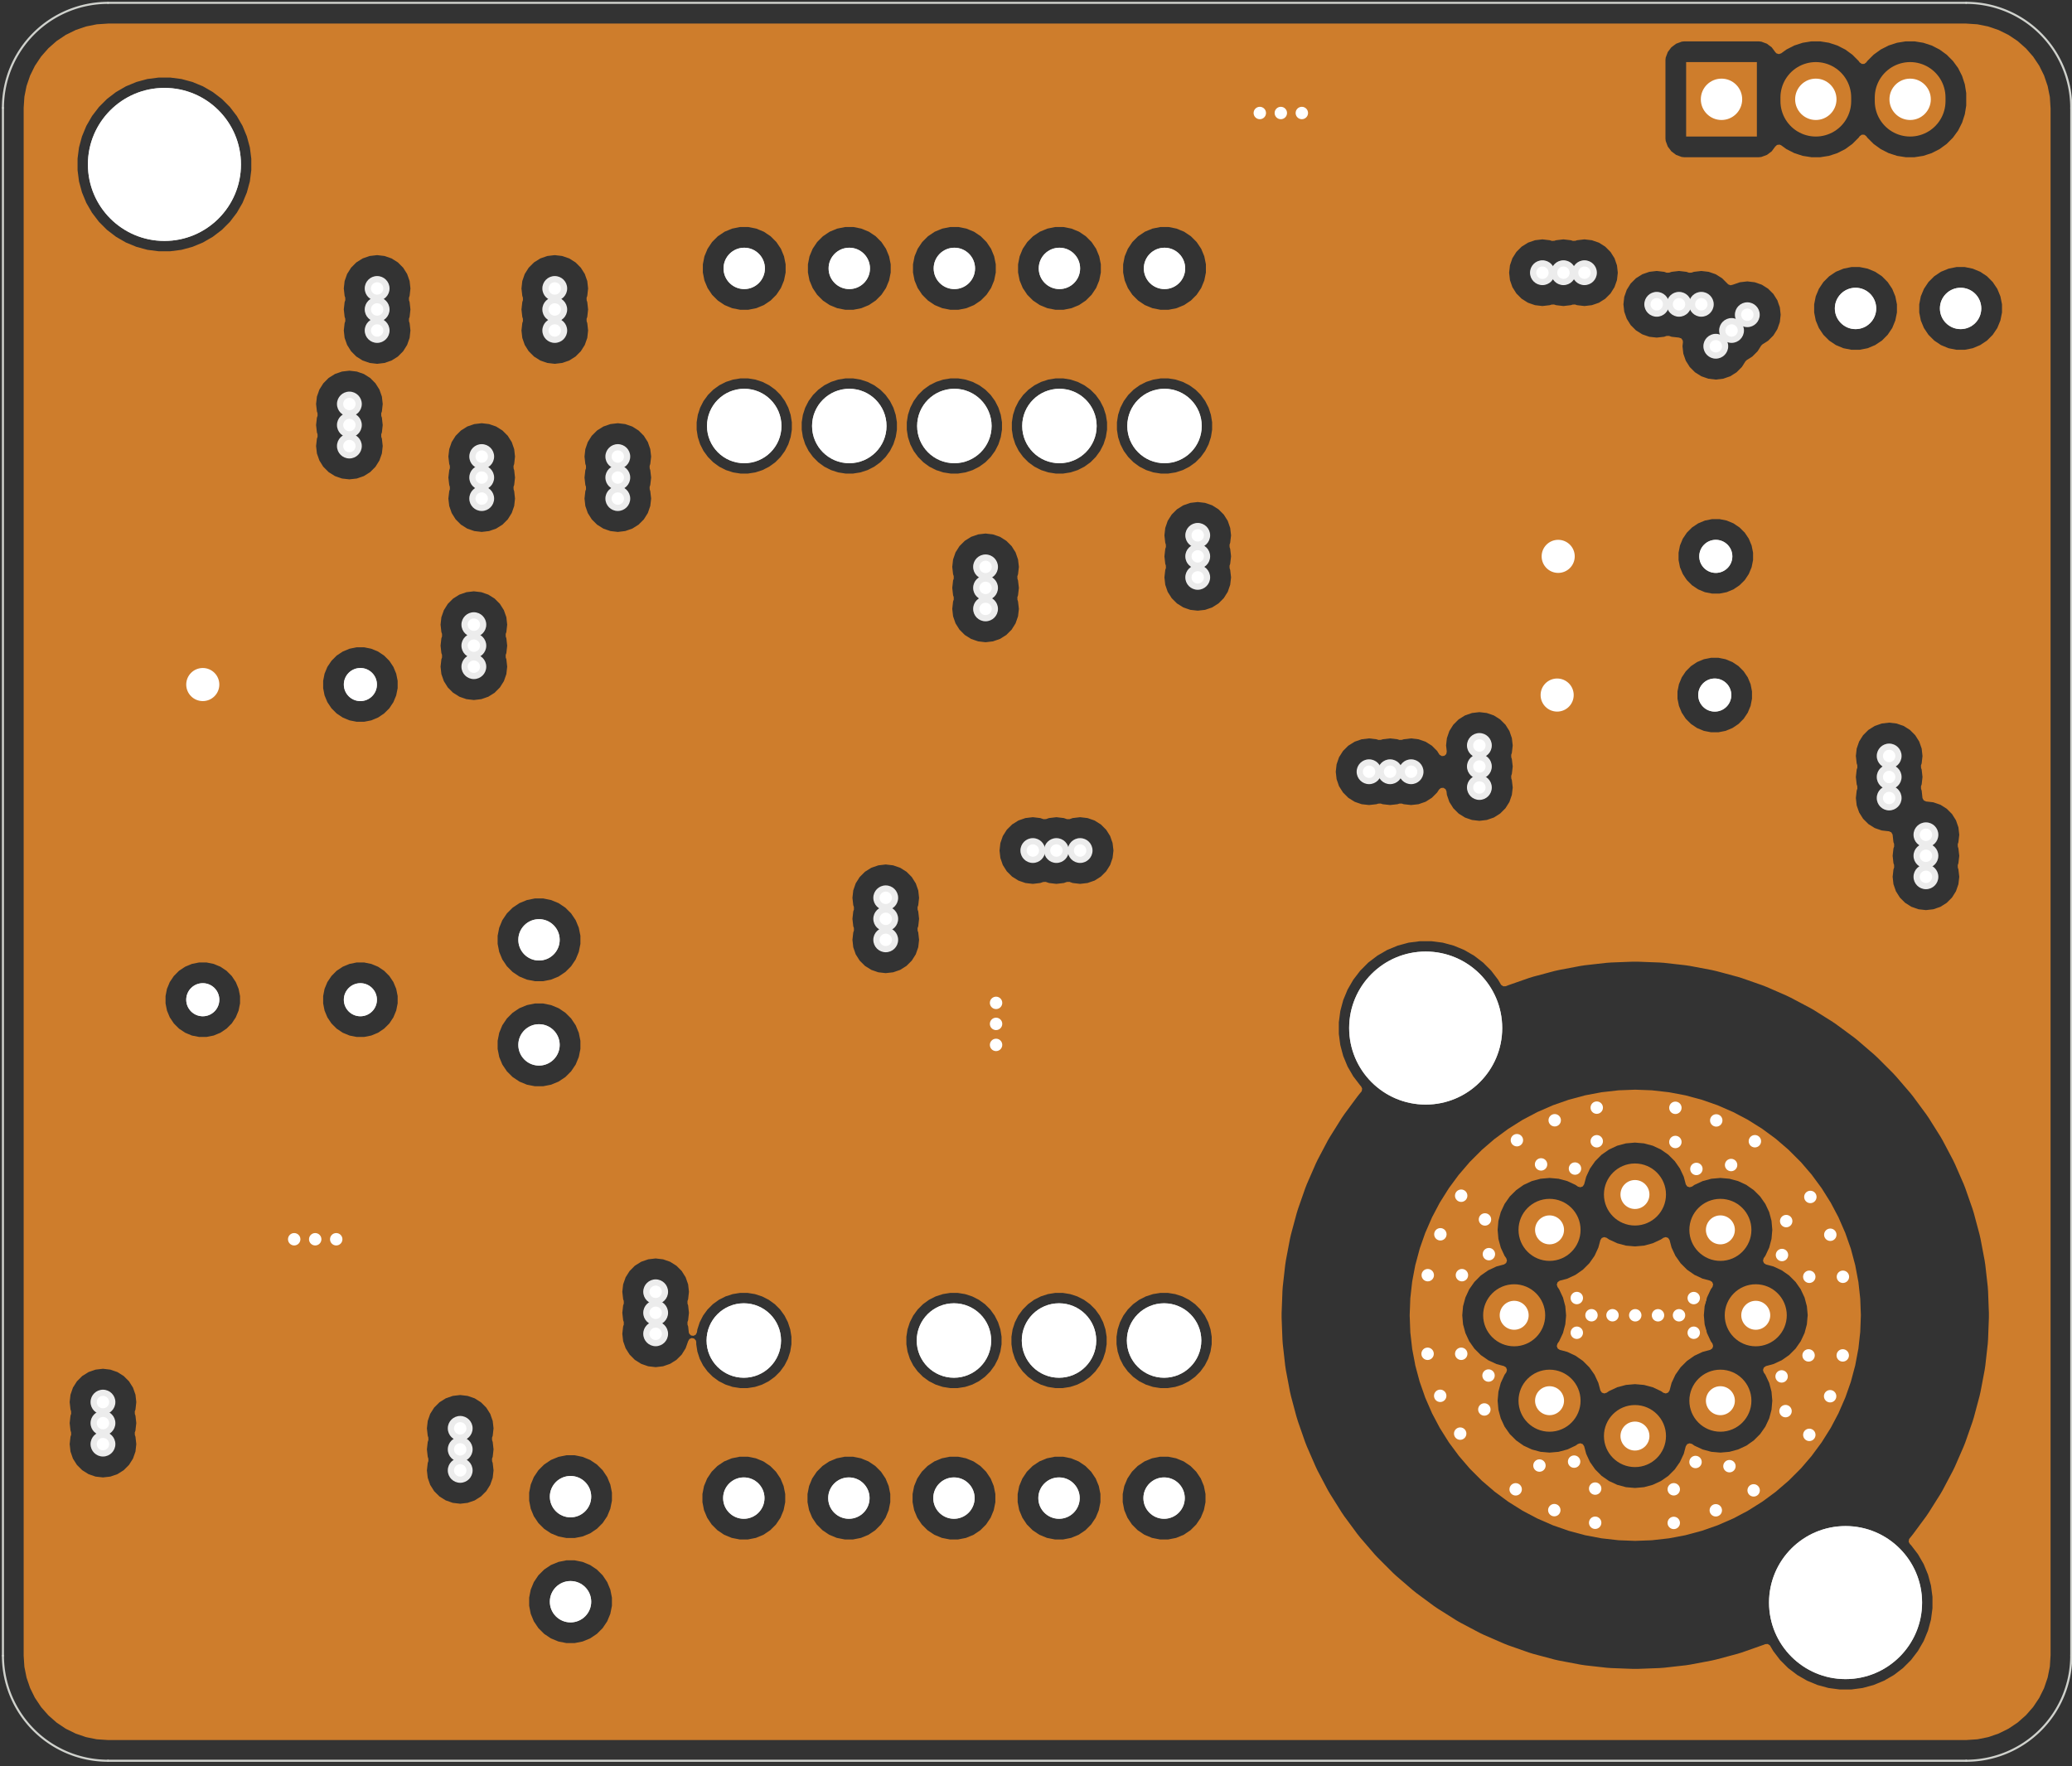 <?xml version="1.0" standalone="no"?>
 <!DOCTYPE svg PUBLIC "-//W3C//DTD SVG 1.1//EN" 
 "http://www.w3.org/Graphics/SVG/1.1/DTD/svg11.dtd"> 
<svg
  xmlns:svg="http://www.w3.org/2000/svg"
  xmlns="http://www.w3.org/2000/svg"
  xmlns:xlink="http://www.w3.org/1999/xlink"
  version="1.1"
  width="50.089mm" height="42.697mm" viewBox="0 0 50.089 42.697">
<rect x="0" y="0" width="50.089" height="42.697" fill="#333333" stroke="none"/>
<title>SVG Image created as 3458A Ref A9 Clone-brd.svg date 2024/11/19 22:37:29 </title>
  <desc>Image generated by PCBNEW </desc>
<g style="fill:#000000; fill-opacity:1;stroke:#000000; stroke-opacity:1;
stroke-linecap:round; stroke-linejoin:round;"
 transform="translate(0 0) scale(1 1)">
</g>
<g style="fill:none; 
stroke:#D0D2CD; stroke-width:0.05; stroke-opacity:1; 
stroke-linecap:round; stroke-linejoin:round;">
<path d="M50.071 2.609
L50.071 40.029
" />
<path d="M2.611 0.069 A2.54 2.54 0.0 0 0 0.071 2.609" />
<path d="M50.071 2.609 A2.54 2.54 0.0 0 0 47.531 0.069" />
<path d="M0.071 40.029
L0.071 2.609
" />
<path d="M0.071 40.029 A2.54 2.54 0.0 0 0 2.611 42.569" />
<path d="M2.611 0.069
L47.531 0.069
" />
<path d="M47.531 42.569 A2.54 2.54 0.0 0 0 50.071 40.029" />
<path d="M47.531 42.569
L2.611 42.569
" />
</g>
<g style="fill:#D0D2CD; fill-opacity:1; stroke:none;">
<circle cx="4.902" cy="16.55" r="0.4" /> 
</g>
<g style="fill:#D0D2CD; fill-opacity:1; stroke:none;">
<circle cx="8.712" cy="16.55" r="0.4" /> 
</g>
<g style="fill:#D0D2CD; fill-opacity:1; stroke:none;">
<circle cx="37.668" cy="13.451" r="0.4" /> 
</g>
<g style="fill:#D0D2CD; fill-opacity:1; stroke:none;">
<circle cx="41.478" cy="13.451" r="0.4" /> 
</g>
<g style="fill:#D0D2CD; fill-opacity:1; stroke:none;">
<circle cx="42.444" cy="31.799" r="0.35" /> 
</g>
<g style="fill:#D0D2CD; fill-opacity:1; stroke:none;">
<circle cx="41.589" cy="29.734" r="0.35" /> 
</g>
<g style="fill:#D0D2CD; fill-opacity:1; stroke:none;">
<circle cx="39.524" cy="28.879" r="0.35" /> 
</g>
<g style="fill:#D0D2CD; fill-opacity:1; stroke:none;">
<circle cx="37.459" cy="29.734" r="0.35" /> 
</g>
<g style="fill:#D0D2CD; fill-opacity:1; stroke:none;">
<circle cx="36.604" cy="31.799" r="0.35" /> 
</g>
<g style="fill:#D0D2CD; fill-opacity:1; stroke:none;">
<circle cx="37.459" cy="33.864" r="0.35" /> 
</g>
<g style="fill:#D0D2CD; fill-opacity:1; stroke:none;">
<circle cx="39.524" cy="34.719" r="0.35" /> 
</g>
<g style="fill:#D0D2CD; fill-opacity:1; stroke:none;">
<circle cx="41.589" cy="33.864" r="0.35" /> 
</g>
<g style="fill:#D0D2CD; fill-opacity:1; stroke:none;">
<circle cx="17.981" cy="32.409" r="0.9" /> 
</g>
<g style="fill:#D0D2CD; fill-opacity:1; stroke:none;">
<circle cx="23.061" cy="32.409" r="0.9" /> 
</g>
<g style="fill:#D0D2CD; fill-opacity:1; stroke:none;">
<circle cx="25.601" cy="32.409" r="0.9" /> 
</g>
<g style="fill:#D0D2CD; fill-opacity:1; stroke:none;">
<circle cx="28.141" cy="32.409" r="0.9" /> 
</g>
<g style="fill:#D0D2CD; fill-opacity:1; stroke:none;">
<circle cx="17.981" cy="36.219" r="0.5" /> 
</g>
<g style="fill:#D0D2CD; fill-opacity:1; stroke:none;">
<circle cx="20.521" cy="36.219" r="0.5" /> 
</g>
<g style="fill:#D0D2CD; fill-opacity:1; stroke:none;">
<circle cx="23.061" cy="36.219" r="0.5" /> 
</g>
<g style="fill:#D0D2CD; fill-opacity:1; stroke:none;">
<circle cx="25.601" cy="36.219" r="0.5" /> 
</g>
<g style="fill:#D0D2CD; fill-opacity:1; stroke:none;">
<circle cx="28.141" cy="36.219" r="0.5" /> 
</g>
<g style="fill:#D0D2CD; fill-opacity:1; stroke:none;">
<circle cx="8.712" cy="24.17" r="0.4" /> 
</g>
<g style="fill:#D0D2CD; fill-opacity:1; stroke:none;">
<circle cx="4.902" cy="24.17" r="0.4" /> 
</g>
<g style="fill:#D0D2CD; fill-opacity:1; stroke:none;">
<circle cx="44.615" cy="38.745" r="1.85" /> 
</g>
<g style="fill:#D0D2CD; fill-opacity:1; stroke:none;">
<circle cx="34.465" cy="24.855" r="1.85" /> 
</g>
<g style="fill:#D0D2CD; fill-opacity:1; stroke:none;">
<circle cx="13.792" cy="38.724" r="0.5" /> 
</g>
<g style="fill:#D0D2CD; fill-opacity:1; stroke:none;">
<circle cx="37.643" cy="16.804" r="0.4" /> 
</g>
<g style="fill:#D0D2CD; fill-opacity:1; stroke:none;">
<circle cx="41.453" cy="16.804" r="0.4" /> 
</g>
<g style="fill:#D0D2CD; fill-opacity:1; stroke:none;">
<circle cx="44.856" cy="7.457" r="0.5" /> 
</g>
<g style="fill:#D0D2CD; fill-opacity:1; stroke:none;">
<circle cx="13.03" cy="22.722" r="0.5" /> 
</g>
<g style="fill:#D0D2CD; fill-opacity:1; stroke:none;">
<circle cx="13.03" cy="25.262" r="0.5" /> 
</g>
<g style="fill:#D0D2CD; fill-opacity:1; stroke:none;">
<circle cx="41.616" cy="2.401" r="0.5" /> 
</g>
<g style="fill:#D0D2CD; fill-opacity:1; stroke:none;">
<circle cx="43.896" cy="2.401" r="0.5" /> 
</g>
<g style="fill:#D0D2CD; fill-opacity:1; stroke:none;">
<circle cx="46.176" cy="2.401" r="0.5" /> 
</g>
<g style="fill:#D0D2CD; fill-opacity:1; stroke:none;">
<circle cx="3.975" cy="3.975" r="1.85" /> 
</g>
<g style="fill:#D0D2CD; fill-opacity:1; stroke:none;">
<circle cx="47.396" cy="7.457" r="0.5" /> 
</g>
<g style="fill:#D0D2CD; fill-opacity:1; stroke:none;">
<circle cx="13.792" cy="36.184" r="0.5" /> 
</g>
<g style="fill:#D0D2CD; fill-opacity:1; stroke:none;">
<circle cx="28.151" cy="10.299" r="0.9" /> 
</g>
<g style="fill:#D0D2CD; fill-opacity:1; stroke:none;">
<circle cx="25.611" cy="10.299" r="0.9" /> 
</g>
<g style="fill:#D0D2CD; fill-opacity:1; stroke:none;">
<circle cx="23.071" cy="10.299" r="0.9" /> 
</g>
<g style="fill:#D0D2CD; fill-opacity:1; stroke:none;">
<circle cx="20.531" cy="10.299" r="0.9" /> 
</g>
<g style="fill:#D0D2CD; fill-opacity:1; stroke:none;">
<circle cx="17.991" cy="10.299" r="0.9" /> 
</g>
<g style="fill:#D0D2CD; fill-opacity:1; stroke:none;">
<circle cx="17.991" cy="6.489" r="0.5" /> 
</g>
<g style="fill:#D0D2CD; fill-opacity:1; stroke:none;">
<circle cx="20.531" cy="6.489" r="0.5" /> 
</g>
<g style="fill:#D0D2CD; fill-opacity:1; stroke:none;">
<circle cx="23.071" cy="6.489" r="0.5" /> 
</g>
<g style="fill:#D0D2CD; fill-opacity:1; stroke:none;">
<circle cx="25.611" cy="6.489" r="0.5" /> 
</g>
<g style="fill:#D0D2CD; fill-opacity:1; stroke:none;">
<circle cx="28.151" cy="6.489" r="0.5" /> 
</g>
<g style="fill:#CE7D2C; fill-opacity:1; stroke:none;">
<circle cx="4.902" cy="16.55" r="0.75" /> 
</g>
<g style="fill:#CE7D2C; fill-opacity:1; stroke:none;">
<circle cx="37.668" cy="13.451" r="0.75" /> 
</g>
<g style="fill:#CE7D2C; fill-opacity:1; stroke:none;">
<circle cx="42.444" cy="31.799" r="0.75" /> 
</g>
<g style="fill:#CE7D2C; fill-opacity:1; stroke:none;">
<circle cx="41.589" cy="29.734" r="0.75" /> 
</g>
<g style="fill:#CE7D2C; fill-opacity:1; stroke:none;">
<circle cx="39.524" cy="28.879" r="0.75" /> 
</g>
<g style="fill:#CE7D2C; fill-opacity:1; stroke:none;">
<circle cx="37.459" cy="29.734" r="0.75" /> 
</g>
<g style="fill:#CE7D2C; fill-opacity:1; stroke:none;">
<circle cx="36.604" cy="31.799" r="0.75" /> 
</g>
<g style="fill:#CE7D2C; fill-opacity:1; stroke:none;">
<circle cx="37.459" cy="33.864" r="0.75" /> 
</g>
<g style="fill:#CE7D2C; fill-opacity:1; stroke:none;">
<circle cx="39.524" cy="34.719" r="0.75" /> 
</g>
<g style="fill:#CE7D2C; fill-opacity:1; stroke:none;">
<circle cx="41.589" cy="33.864" r="0.75" /> 
</g>
<g style="fill:#CE7D2C; fill-opacity:1; stroke:none;">
<circle cx="37.643" cy="16.804" r="0.75" /> 
<path style="fill:#CE7D2C; fill-opacity:1; stroke:none;fill-rule:evenodd;"
d="M 40.761,3.301
40.761,1.501
42.471,1.501
42.471,3.301
Z" /> 
</g>
<g style="fill:none; 
stroke:#CE7D2C; stroke-width:1.71; stroke-opacity:1; 
stroke-linecap:round; stroke-linejoin:round;">
<path d="M43.896 2.356
L43.896 2.446
" />
<path d="M46.176 2.356
L46.176 2.446
" />
</g>
<g style="fill:#ECECEC; fill-opacity:1; stroke:none;">
<circle cx="30.455" cy="2.732" r="0.3" /> 
</g>
<g style="fill:#ECECEC; fill-opacity:1; stroke:none;">
<circle cx="7.62" cy="29.961" r="0.3" /> 
</g>
<g style="fill:#ECECEC; fill-opacity:1; stroke:none;">
<circle cx="24.079" cy="24.246" r="0.3" /> 
</g>
<g style="fill:#ECECEC; fill-opacity:1; stroke:none;">
<circle cx="35.763" cy="18.023" r="0.3" /> 
</g>
<g style="fill:#ECECEC; fill-opacity:1; stroke:none;">
<circle cx="24.079" cy="25.262" r="0.3" /> 
</g>
<g style="fill:#ECECEC; fill-opacity:1; stroke:none;">
<circle cx="24.079" cy="24.754" r="0.3" /> 
</g>
<g style="fill:#ECECEC; fill-opacity:1; stroke:none;">
<circle cx="8.128" cy="29.961" r="0.3" /> 
</g>
<g style="fill:#ECECEC; fill-opacity:1; stroke:none;">
<circle cx="7.112" cy="29.961" r="0.3" /> 
</g>
<g style="fill:#ECECEC; fill-opacity:1; stroke:none;">
<circle cx="35.763" cy="19.039" r="0.3" /> 
</g>
<g style="fill:#ECECEC; fill-opacity:1; stroke:none;">
<circle cx="35.763" cy="18.531" r="0.3" /> 
</g>
<g style="fill:#ECECEC; fill-opacity:1; stroke:none;">
<circle cx="30.963" cy="2.732" r="0.3" /> 
</g>
<g style="fill:#ECECEC; fill-opacity:1; stroke:none;">
<circle cx="31.471" cy="2.732" r="0.3" /> 
</g>
<g style="fill:#ECECEC; fill-opacity:1; stroke:none;">
<circle cx="9.117" cy="7.482" r="0.3" /> 
</g>
<g style="fill:#ECECEC; fill-opacity:1; stroke:none;">
<circle cx="28.954" cy="13.451" r="0.3" /> 
</g>
<g style="fill:#ECECEC; fill-opacity:1; stroke:none;">
<circle cx="23.825" cy="13.705" r="0.3" /> 
</g>
<g style="fill:#ECECEC; fill-opacity:1; stroke:none;">
<circle cx="15.85" cy="32.247" r="0.3" /> 
</g>
<g style="fill:#ECECEC; fill-opacity:1; stroke:none;">
<circle cx="28.954" cy="13.959" r="0.3" /> 
</g>
<g style="fill:#ECECEC; fill-opacity:1; stroke:none;">
<circle cx="14.935" cy="11.038" r="0.3" /> 
</g>
<g style="fill:#ECECEC; fill-opacity:1; stroke:none;">
<circle cx="28.954" cy="12.943" r="0.3" /> 
</g>
<g style="fill:#ECECEC; fill-opacity:1; stroke:none;">
<circle cx="14.935" cy="11.546" r="0.3" /> 
</g>
<g style="fill:#ECECEC; fill-opacity:1; stroke:none;">
<circle cx="11.455" cy="15.102" r="0.3" /> 
</g>
<g style="fill:#ECECEC; fill-opacity:1; stroke:none;">
<circle cx="14.935" cy="12.054" r="0.3" /> 
</g>
<g style="fill:#ECECEC; fill-opacity:1; stroke:none;">
<circle cx="2.489" cy="34.914" r="0.3" /> 
</g>
<g style="fill:#ECECEC; fill-opacity:1; stroke:none;">
<circle cx="15.85" cy="31.231" r="0.3" /> 
</g>
<g style="fill:#ECECEC; fill-opacity:1; stroke:none;">
<circle cx="2.489" cy="34.406" r="0.3" /> 
</g>
<g style="fill:#ECECEC; fill-opacity:1; stroke:none;">
<circle cx="11.455" cy="15.61" r="0.3" /> 
</g>
<g style="fill:#ECECEC; fill-opacity:1; stroke:none;">
<circle cx="11.455" cy="16.118" r="0.3" /> 
</g>
<g style="fill:#ECECEC; fill-opacity:1; stroke:none;">
<circle cx="9.117" cy="7.99" r="0.3" /> 
</g>
<g style="fill:#ECECEC; fill-opacity:1; stroke:none;">
<circle cx="23.825" cy="14.721" r="0.3" /> 
</g>
<g style="fill:#ECECEC; fill-opacity:1; stroke:none;">
<circle cx="2.489" cy="33.898" r="0.3" /> 
</g>
<g style="fill:#ECECEC; fill-opacity:1; stroke:none;">
<circle cx="9.117" cy="6.974" r="0.3" /> 
</g>
<g style="fill:#ECECEC; fill-opacity:1; stroke:none;">
<circle cx="23.825" cy="14.213" r="0.3" /> 
</g>
<g style="fill:#ECECEC; fill-opacity:1; stroke:none;">
<circle cx="15.85" cy="31.739" r="0.3" /> 
</g>
<g style="fill:#ECECEC; fill-opacity:1; stroke:none;">
<circle cx="11.125" cy="34.533" r="0.3" /> 
</g>
<g style="fill:#ECECEC; fill-opacity:1; stroke:none;">
<circle cx="21.412" cy="22.214" r="0.3" /> 
</g>
<g style="fill:#ECECEC; fill-opacity:1; stroke:none;">
<circle cx="21.412" cy="21.706" r="0.3" /> 
</g>
<g style="fill:#ECECEC; fill-opacity:1; stroke:none;">
<circle cx="11.125" cy="35.041" r="0.3" /> 
</g>
<g style="fill:#ECECEC; fill-opacity:1; stroke:none;">
<circle cx="11.125" cy="35.549" r="0.3" /> 
</g>
<g style="fill:#ECECEC; fill-opacity:1; stroke:none;">
<circle cx="21.412" cy="22.722" r="0.3" /> 
</g>
<g style="fill:#ECECEC; fill-opacity:1; stroke:none;">
<circle cx="37.287" cy="6.593" r="0.3" /> 
</g>
<g style="fill:#ECECEC; fill-opacity:1; stroke:none;">
<circle cx="45.669" cy="18.785" r="0.3" /> 
</g>
<g style="fill:#ECECEC; fill-opacity:1; stroke:none;">
<circle cx="37.795" cy="6.593" r="0.3" /> 
</g>
<g style="fill:#ECECEC; fill-opacity:1; stroke:none;">
<circle cx="38.303" cy="6.593" r="0.3" /> 
</g>
<g style="fill:#ECECEC; fill-opacity:1; stroke:none;">
<circle cx="45.669" cy="19.293" r="0.3" /> 
</g>
<g style="fill:#ECECEC; fill-opacity:1; stroke:none;">
<circle cx="45.669" cy="18.277" r="0.3" /> 
</g>
<g style="fill:#ECECEC; fill-opacity:1; stroke:none;">
<circle cx="37.574" cy="36.51" r="0.3" /> 
</g>
<g style="fill:#ECECEC; fill-opacity:1; stroke:none;">
<circle cx="38.562" cy="36.815" r="0.3" /> 
</g>
<g style="fill:#ECECEC; fill-opacity:1; stroke:none;">
<circle cx="43.164" cy="34.116" r="0.3" /> 
</g>
<g style="fill:#ECECEC; fill-opacity:1; stroke:none;">
<circle cx="40.589" cy="31.799" r="0.3" /> 
</g>
<g style="fill:#ECECEC; fill-opacity:1; stroke:none;">
<circle cx="38.118" cy="32.221" r="0.3" /> 
</g>
<g style="fill:#ECECEC; fill-opacity:1; stroke:none;">
<circle cx="37.254" cy="28.151" r="0.3" /> 
</g>
<g style="fill:#ECECEC; fill-opacity:1; stroke:none;">
<circle cx="40.501" cy="27.609" r="0.3" /> 
</g>
<g style="fill:#ECECEC; fill-opacity:1; stroke:none;">
<circle cx="38.562" cy="35.989" r="0.3" /> 
</g>
<g style="fill:#ECECEC; fill-opacity:1; stroke:none;">
<circle cx="35.883" cy="34.076" r="0.3" /> 
</g>
<g style="fill:#ECECEC; fill-opacity:1; stroke:none;">
<circle cx="40.462" cy="36.006" r="0.3" /> 
</g>
<g style="fill:#ECECEC; fill-opacity:1; stroke:none;">
<circle cx="43.078" cy="30.342" r="0.3" /> 
</g>
<g style="fill:#ECECEC; fill-opacity:1; stroke:none;">
<circle cx="34.511" cy="32.73" r="0.3" /> 
</g>
<g style="fill:#ECECEC; fill-opacity:1; stroke:none;">
<circle cx="35.324" cy="32.73" r="0.3" /> 
</g>
<g style="fill:#ECECEC; fill-opacity:1; stroke:none;">
<circle cx="40.462" cy="36.819" r="0.3" /> 
</g>
<g style="fill:#ECECEC; fill-opacity:1; stroke:none;">
<circle cx="38.118" cy="31.382" r="0.3" /> 
</g>
<g style="fill:#ECECEC; fill-opacity:1; stroke:none;">
<circle cx="43.738" cy="30.868" r="0.3" /> 
</g>
<g style="fill:#ECECEC; fill-opacity:1; stroke:none;">
<circle cx="34.515" cy="30.829" r="0.3" /> 
</g>
<g style="fill:#ECECEC; fill-opacity:1; stroke:none;">
<circle cx="34.816" cy="33.746" r="0.3" /> 
</g>
<g style="fill:#ECECEC; fill-opacity:1; stroke:none;">
<circle cx="43.069" cy="33.277" r="0.3" /> 
</g>
<g style="fill:#ECECEC; fill-opacity:1; stroke:none;">
<circle cx="44.547" cy="32.769" r="0.3" /> 
</g>
<g style="fill:#ECECEC; fill-opacity:1; stroke:none;">
<circle cx="38.074" cy="28.252" r="0.3" /> 
</g>
<g style="fill:#ECECEC; fill-opacity:1; stroke:none;">
<circle cx="41.848" cy="28.166" r="0.3" /> 
</g>
<g style="fill:#ECECEC; fill-opacity:1; stroke:none;">
<circle cx="44.551" cy="30.868" r="0.3" /> 
</g>
<g style="fill:#ECECEC; fill-opacity:1; stroke:none;">
<circle cx="36.67" cy="27.566" r="0.3" /> 
</g>
<g style="fill:#ECECEC; fill-opacity:1; stroke:none;">
<circle cx="41.489" cy="27.088" r="0.3" /> 
</g>
<g style="fill:#ECECEC; fill-opacity:1; stroke:none;">
<circle cx="41.009" cy="28.261" r="0.3" /> 
</g>
<g style="fill:#ECECEC; fill-opacity:1; stroke:none;">
<circle cx="35.323" cy="28.908" r="0.3" /> 
</g>
<g style="fill:#ECECEC; fill-opacity:1; stroke:none;">
<circle cx="35.341" cy="30.829" r="0.3" /> 
</g>
<g style="fill:#ECECEC; fill-opacity:1; stroke:none;">
<circle cx="41.808" cy="35.447" r="0.3" /> 
</g>
<g style="fill:#ECECEC; fill-opacity:1; stroke:none;">
<circle cx="35.984" cy="33.256" r="0.3" /> 
</g>
<g style="fill:#ECECEC; fill-opacity:1; stroke:none;">
<circle cx="37.584" cy="27.084" r="0.3" /> 
</g>
<g style="fill:#ECECEC; fill-opacity:1; stroke:none;">
<circle cx="40.081" cy="31.799" r="0.3" /> 
</g>
<g style="fill:#ECECEC; fill-opacity:1; stroke:none;">
<circle cx="43.18" cy="29.522" r="0.3" /> 
</g>
<g style="fill:#ECECEC; fill-opacity:1; stroke:none;">
<circle cx="43.721" cy="32.769" r="0.3" /> 
</g>
<g style="fill:#ECECEC; fill-opacity:1; stroke:none;">
<circle cx="42.423" cy="27.591" r="0.3" /> 
</g>
<g style="fill:#ECECEC; fill-opacity:1; stroke:none;">
<circle cx="40.945" cy="32.221" r="0.3" /> 
</g>
<g style="fill:#ECECEC; fill-opacity:1; stroke:none;">
<circle cx="38.6" cy="27.592" r="0.3" /> 
</g>
<g style="fill:#ECECEC; fill-opacity:1; stroke:none;">
<circle cx="40.945" cy="31.383" r="0.3" /> 
</g>
<g style="fill:#ECECEC; fill-opacity:1; stroke:none;">
<circle cx="44.242" cy="33.756" r="0.3" /> 
</g>
<g style="fill:#ECECEC; fill-opacity:1; stroke:none;">
<circle cx="35.993" cy="30.321" r="0.3" /> 
</g>
<g style="fill:#ECECEC; fill-opacity:1; stroke:none;">
<circle cx="34.82" cy="29.841" r="0.3" /> 
</g>
<g style="fill:#ECECEC; fill-opacity:1; stroke:none;">
<circle cx="43.764" cy="28.938" r="0.3" /> 
</g>
<g style="fill:#ECECEC; fill-opacity:1; stroke:none;">
<circle cx="44.246" cy="29.852" r="0.3" /> 
</g>
<g style="fill:#ECECEC; fill-opacity:1; stroke:none;">
<circle cx="36.64" cy="36.007" r="0.3" /> 
</g>
<g style="fill:#ECECEC; fill-opacity:1; stroke:none;">
<circle cx="37.215" cy="35.432" r="0.3" /> 
</g>
<g style="fill:#ECECEC; fill-opacity:1; stroke:none;">
<circle cx="35.898" cy="29.482" r="0.3" /> 
</g>
<g style="fill:#ECECEC; fill-opacity:1; stroke:none;">
<circle cx="42.393" cy="36.032" r="0.3" /> 
</g>
<g style="fill:#ECECEC; fill-opacity:1; stroke:none;">
<circle cx="39.531" cy="31.799" r="0.3" /> 
</g>
<g style="fill:#ECECEC; fill-opacity:1; stroke:none;">
<circle cx="35.299" cy="34.66" r="0.3" /> 
</g>
<g style="fill:#ECECEC; fill-opacity:1; stroke:none;">
<circle cx="43.739" cy="34.69" r="0.3" /> 
</g>
<g style="fill:#ECECEC; fill-opacity:1; stroke:none;">
<circle cx="41.478" cy="36.514" r="0.3" /> 
</g>
<g style="fill:#ECECEC; fill-opacity:1; stroke:none;">
<circle cx="40.501" cy="26.783" r="0.3" /> 
</g>
<g style="fill:#ECECEC; fill-opacity:1; stroke:none;">
<circle cx="38.473" cy="31.798" r="0.3" /> 
</g>
<g style="fill:#ECECEC; fill-opacity:1; stroke:none;">
<circle cx="38.981" cy="31.798" r="0.3" /> 
</g>
<g style="fill:#ECECEC; fill-opacity:1; stroke:none;">
<circle cx="40.988" cy="35.346" r="0.3" /> 
</g>
<g style="fill:#ECECEC; fill-opacity:1; stroke:none;">
<circle cx="38.6" cy="26.779" r="0.3" /> 
</g>
<g style="fill:#ECECEC; fill-opacity:1; stroke:none;">
<circle cx="38.053" cy="35.337" r="0.3" /> 
</g>
<g style="fill:#ECECEC; fill-opacity:1; stroke:none;">
<circle cx="11.645" cy="11.546" r="0.3" /> 
</g>
<g style="fill:#ECECEC; fill-opacity:1; stroke:none;">
<circle cx="8.446" cy="10.784" r="0.3" /> 
</g>
<g style="fill:#ECECEC; fill-opacity:1; stroke:none;">
<circle cx="13.411" cy="7.99" r="0.3" /> 
</g>
<g style="fill:#ECECEC; fill-opacity:1; stroke:none;">
<circle cx="11.645" cy="12.054" r="0.3" /> 
</g>
<g style="fill:#ECECEC; fill-opacity:1; stroke:none;">
<circle cx="13.411" cy="6.974" r="0.3" /> 
</g>
<g style="fill:#ECECEC; fill-opacity:1; stroke:none;">
<circle cx="8.446" cy="10.276" r="0.3" /> 
</g>
<g style="fill:#ECECEC; fill-opacity:1; stroke:none;">
<circle cx="8.446" cy="9.768" r="0.3" /> 
</g>
<g style="fill:#ECECEC; fill-opacity:1; stroke:none;">
<circle cx="13.411" cy="7.482" r="0.3" /> 
</g>
<g style="fill:#ECECEC; fill-opacity:1; stroke:none;">
<circle cx="11.645" cy="11.038" r="0.3" /> 
</g>
<g style="fill:#ECECEC; fill-opacity:1; stroke:none;">
<circle cx="33.096" cy="18.658" r="0.3" /> 
</g>
<g style="fill:#ECECEC; fill-opacity:1; stroke:none;">
<circle cx="46.558" cy="21.198" r="0.3" /> 
</g>
<g style="fill:#ECECEC; fill-opacity:1; stroke:none;">
<circle cx="46.558" cy="20.182" r="0.3" /> 
</g>
<g style="fill:#ECECEC; fill-opacity:1; stroke:none;">
<circle cx="34.112" cy="18.658" r="0.3" /> 
</g>
<g style="fill:#ECECEC; fill-opacity:1; stroke:none;">
<circle cx="42.24" cy="7.609" r="0.3" /> 
</g>
<g style="fill:#ECECEC; fill-opacity:1; stroke:none;">
<circle cx="46.558" cy="20.69" r="0.3" /> 
</g>
<g style="fill:#ECECEC; fill-opacity:1; stroke:none;">
<circle cx="41.478" cy="8.371" r="0.3" /> 
</g>
<g style="fill:#ECECEC; fill-opacity:1; stroke:none;">
<circle cx="33.604" cy="18.658" r="0.3" /> 
</g>
<g style="fill:#ECECEC; fill-opacity:1; stroke:none;">
<circle cx="41.859" cy="7.99" r="0.3" /> 
</g>
<g style="fill:#ECECEC; fill-opacity:1; stroke:none;">
<circle cx="40.05" cy="7.357" r="0.3" /> 
</g>
<g style="fill:#ECECEC; fill-opacity:1; stroke:none;">
<circle cx="41.128" cy="7.357" r="0.3" /> 
</g>
<g style="fill:#ECECEC; fill-opacity:1; stroke:none;">
<circle cx="26.111" cy="20.563" r="0.3" /> 
</g>
<g style="fill:#ECECEC; fill-opacity:1; stroke:none;">
<circle cx="24.968" cy="20.563" r="0.3" /> 
</g>
<g style="fill:#ECECEC; fill-opacity:1; stroke:none;">
<circle cx="25.538" cy="20.563" r="0.3" /> 
</g>
<g style="fill:#ECECEC; fill-opacity:1; stroke:none;">
<circle cx="40.589" cy="7.357" r="0.3" /> 
<path style="fill:#CE7D2C; fill-opacity:1; stroke:none;fill-rule:evenodd;"
d="M 40.325,29.928
40.36,29.979
40.361,29.982
40.409,30.163
40.424,30.195
40.502,30.362
40.625,30.537
40.627,30.541
40.782,30.696
40.782,30.696
40.782,30.696
40.822,30.724
40.961,30.821
41.16,30.914
41.341,30.962
41.392,30.996
41.414,31.053
41.399,31.112
41.397,31.115
41.357,31.171
41.357,31.171
41.265,31.37
41.208,31.581
41.189,31.799
41.189,31.799
41.208,32.017
41.208,32.017
41.208,32.017
41.265,32.228
41.336,32.382
41.357,32.427
41.397,32.483
41.414,32.542
41.395,32.599
41.344,32.635
41.341,32.636
41.16,32.684
40.961,32.777
40.961,32.777
40.782,32.902
40.627,33.057
40.502,33.236
40.502,33.236
40.409,33.434
40.361,33.616
40.327,33.667
40.27,33.689
40.211,33.673
40.208,33.671
40.152,33.632
39.953,33.539
39.742,33.483
39.742,33.483
39.742,33.483
39.524,33.464
39.524,33.464
39.306,33.483
39.095,33.539
38.897,33.632
38.897,33.632
38.84,33.671
38.782,33.689
38.724,33.669
38.689,33.619
38.688,33.616
38.639,33.434
38.547,33.236
38.463,33.116
38.421,33.057
38.421,33.057
38.421,33.057
38.266,32.902
38.266,32.902
38.266,32.902
38.167,32.833
38.087,32.777
37.889,32.684
37.752,32.647
37.707,32.636
37.656,32.602
37.634,32.545
37.65,32.486
37.652,32.483
37.691,32.427
37.784,32.228
37.84,32.017
37.855,31.855
37.859,31.799
37.859,31.799
37.84,31.581
37.84,31.581
37.84,31.581
37.784,31.37
37.757,31.313
37.691,31.171
37.691,31.171
37.652,31.115
37.634,31.056
37.654,30.998
37.704,30.963
37.707,30.962
37.889,30.914
38.087,30.821
38.266,30.696
38.421,30.541
38.547,30.362
38.639,30.163
38.688,29.982
38.721,29.931
38.778,29.909
38.837,29.925
38.84,29.927
38.897,29.966
39.095,30.058
39.306,30.115
39.306,30.115
39.306,30.115
39.524,30.134
39.524,30.134
39.524,30.134
39.742,30.115
39.742,30.115
39.742,30.115
39.953,30.058
40.152,29.966
40.208,29.927
40.267,29.909
Z" /> 
<path style="fill:#CE7D2C; fill-opacity:1; stroke:none;fill-rule:evenodd;"
d="M 39.935,26.36
39.942,26.361
40.34,26.406
40.348,26.407
40.444,26.425
40.741,26.481
40.748,26.483
41.135,26.587
41.142,26.589
41.52,26.721
41.527,26.724
41.894,26.884
41.901,26.887
42.255,27.074
42.261,27.078
42.6,27.291
42.606,27.295
42.929,27.533
42.934,27.537
43.23,27.792
43.238,27.799
43.243,27.804
43.526,28.087
43.532,28.092
43.793,28.396
43.797,28.401
44.035,28.724
44.039,28.73
44.252,29.069
44.256,29.075
44.443,29.429
44.446,29.436
44.606,29.803
44.609,29.81
44.742,30.188
44.744,30.195
44.847,30.582
44.849,30.589
44.923,30.982
44.925,30.99
44.969,31.388
44.97,31.395
44.985,31.795
44.985,31.803
44.97,32.203
44.969,32.21
44.925,32.608
44.923,32.615
44.849,33.009
44.847,33.016
44.744,33.403
44.742,33.41
44.609,33.788
44.606,33.795
44.446,34.162
44.443,34.169
44.256,34.523
44.252,34.529
44.039,34.868
44.035,34.874
43.797,35.196
43.793,35.202
43.532,35.506
43.526,35.511
43.243,35.794
43.238,35.799
42.934,36.06
42.929,36.065
42.606,36.303
42.6,36.307
42.261,36.52
42.255,36.524
41.901,36.711
41.894,36.714
41.527,36.874
41.52,36.877
41.142,37.009
41.135,37.011
40.748,37.115
40.741,37.117
40.348,37.191
40.34,37.192
39.942,37.237
39.935,37.238
39.535,37.253
39.528,37.253
39.127,37.238
39.12,37.237
38.722,37.192
38.715,37.191
38.321,37.117
38.314,37.115
37.927,37.011
37.92,37.009
37.542,36.877
37.535,36.874
37.168,36.714
37.162,36.711
36.807,36.524
36.801,36.52
36.607,36.398
36.462,36.307
36.456,36.303
36.134,36.065
36.128,36.06
35.824,35.799
35.819,35.794
35.536,35.511
35.531,35.506
35.27,35.202
35.265,35.196
35.23,35.148
35.027,34.874
35.023,34.868
34.899,34.671
34.81,34.529
34.806,34.523
34.619,34.169
34.616,34.162
34.456,33.795
34.453,33.788
34.419,33.689
34.321,33.41
34.319,33.403
34.258,33.177
34.215,33.016
34.213,33.009
34.208,32.978
34.139,32.615
34.138,32.608
34.138,32.606
34.093,32.21
34.093,32.203
34.086,32.017
34.078,31.803
34.078,31.799
35.349,31.799
35.349,31.799
35.368,32.017
35.368,32.017
35.368,32.017
35.425,32.228
35.496,32.382
35.517,32.427
35.64,32.602
35.643,32.606
35.797,32.761
35.797,32.761
35.797,32.761
35.837,32.788
35.977,32.886
36.175,32.978
36.356,33.027
36.408,33.06
36.43,33.118
36.414,33.177
36.412,33.18
36.372,33.236
36.372,33.236
36.28,33.434
36.223,33.646
36.204,33.864
36.204,33.864
36.223,34.082
36.223,34.082
36.223,34.082
36.28,34.293
36.372,34.491
36.498,34.671
36.653,34.825
36.832,34.951
37.03,35.043
37.241,35.1
37.242,35.1
37.242,35.1
37.459,35.119
37.459,35.119
37.459,35.119
37.677,35.1
37.677,35.1
37.677,35.1
37.889,35.043
38.087,34.951
38.144,34.911
38.202,34.893
38.26,34.913
38.295,34.963
38.296,34.967
38.345,35.148
38.368,35.199
38.437,35.347
38.552,35.511
38.563,35.526
38.717,35.681
38.897,35.806
39.095,35.898
39.306,35.955
39.306,35.955
39.306,35.955
39.524,35.974
39.524,35.974
39.524,35.974
39.742,35.955
39.742,35.955
39.742,35.955
39.953,35.898
40.152,35.806
40.331,35.681
40.486,35.526
40.611,35.347
40.704,35.148
40.752,34.967
40.786,34.915
40.843,34.894
40.902,34.909
40.905,34.911
40.961,34.951
41.16,35.043
41.371,35.1
41.371,35.1
41.371,35.1
41.589,35.119
41.589,35.119
41.589,35.119
41.807,35.1
41.807,35.1
41.807,35.1
42.018,35.043
42.217,34.951
42.396,34.825
42.55,34.671
42.676,34.491
42.769,34.293
42.825,34.082
42.844,33.864
42.838,33.795
42.825,33.646
42.825,33.646
42.825,33.646
42.769,33.434
42.676,33.236
42.636,33.18
42.619,33.121
42.639,33.063
42.689,33.028
42.692,33.027
42.873,32.978
43.072,32.886
43.251,32.761
43.406,32.606
43.531,32.427
43.624,32.228
43.68,32.017
43.694,31.855
43.7,31.799
43.7,31.799
43.68,31.581
43.68,31.581
43.68,31.581
43.624,31.37
43.597,31.313
43.531,31.171
43.531,31.171
43.406,30.992
43.406,30.992
43.406,30.992
43.251,30.837
43.251,30.837
43.251,30.837
43.152,30.768
43.072,30.712
42.873,30.619
42.727,30.58
42.692,30.571
42.641,30.537
42.619,30.48
42.635,30.421
42.636,30.418
42.676,30.362
42.769,30.163
42.825,29.952
42.827,29.928
42.844,29.734
42.844,29.734
42.825,29.516
42.825,29.516
42.825,29.516
42.769,29.305
42.676,29.107
42.55,28.927
42.396,28.773
42.396,28.773
42.396,28.773
42.236,28.661
42.217,28.647
42.018,28.555
41.807,28.498
41.807,28.498
41.807,28.498
41.589,28.479
41.589,28.479
41.371,28.498
41.16,28.555
40.961,28.647
40.961,28.647
40.905,28.687
40.846,28.704
40.788,28.685
40.753,28.634
40.752,28.631
40.704,28.45
40.611,28.251
40.5,28.092
40.486,28.072
40.486,28.072
40.486,28.072
40.331,27.917
40.331,27.917
40.331,27.917
40.169,27.804
40.152,27.792
39.953,27.699
39.742,27.643
39.742,27.643
39.742,27.643
39.524,27.624
39.524,27.624
39.306,27.643
39.095,27.699
38.897,27.792
38.897,27.792
38.717,27.917
38.563,28.072
38.437,28.251
38.437,28.251
38.345,28.45
38.296,28.631
38.263,28.683
38.206,28.704
38.146,28.689
38.144,28.687
38.087,28.647
37.889,28.555
37.677,28.498
37.677,28.498
37.677,28.498
37.459,28.479
37.459,28.479
37.242,28.498
37.03,28.555
36.832,28.647
36.832,28.647
36.653,28.773
36.498,28.927
36.372,29.107
36.372,29.107
36.28,29.305
36.223,29.516
36.204,29.734
36.204,29.734
36.223,29.952
36.223,29.952
36.223,29.952
36.28,30.163
36.294,30.195
36.372,30.362
36.412,30.418
36.43,30.477
36.41,30.535
36.36,30.57
36.356,30.571
36.175,30.619
35.977,30.712
35.977,30.712
35.797,30.837
35.643,30.992
35.517,31.171
35.517,31.171
35.425,31.37
35.368,31.581
35.349,31.799
34.078,31.799
34.078,31.795
34.093,31.395
34.093,31.388
34.138,30.99
34.139,30.982
34.166,30.837
34.213,30.589
34.215,30.582
34.319,30.195
34.321,30.188
34.329,30.163
34.453,29.81
34.456,29.803
34.616,29.436
34.619,29.429
34.806,29.075
34.81,29.069
35.023,28.73
35.027,28.724
35.265,28.401
35.27,28.396
35.531,28.092
35.536,28.087
35.819,27.804
35.824,27.799
36.128,27.537
36.134,27.533
36.456,27.295
36.462,27.291
36.801,27.078
36.807,27.074
37.162,26.887
37.168,26.884
37.535,26.724
37.542,26.721
37.92,26.589
37.927,26.587
38.314,26.483
38.321,26.481
38.715,26.407
38.722,26.406
39.12,26.361
39.127,26.36
39.528,26.345
39.535,26.345
Z" /> 
<path style="fill:#CE7D2C; fill-opacity:1; stroke:none;fill-rule:evenodd;"
d="M 47.534,0.57
47.791,0.587
47.804,0.588
48.053,0.638
48.065,0.641
48.218,0.693
48.306,0.723
48.318,0.728
48.545,0.84
48.556,0.846
48.767,0.987
48.778,0.995
48.968,1.163
48.978,1.172
49.145,1.363
49.153,1.373
49.294,1.584
49.3,1.595
49.413,1.823
49.417,1.835
49.499,2.075
49.502,2.087
49.552,2.336
49.554,2.349
49.57,2.606
49.571,2.612
49.571,40.026
49.57,40.032
49.554,40.289
49.552,40.301
49.502,40.55
49.499,40.563
49.417,40.803
49.413,40.815
49.3,41.043
49.294,41.054
49.153,41.265
49.145,41.275
48.978,41.466
48.968,41.475
48.778,41.643
48.767,41.651
48.556,41.792
48.545,41.798
48.318,41.91
48.306,41.915
48.065,41.997
48.053,42
47.804,42.05
47.791,42.051
47.534,42.068
47.528,42.068
2.614,42.068
2.608,42.068
2.351,42.051
2.339,42.05
2.09,42
2.077,41.997
1.837,41.915
1.825,41.91
1.597,41.798
1.586,41.792
1.375,41.651
1.365,41.643
1.174,41.475
1.165,41.466
0.997,41.275
0.99,41.265
0.849,41.054
0.842,41.043
0.73,40.815
0.725,40.803
0.703,40.738
0.643,40.563
0.64,40.55
0.629,40.495
0.59,40.301
0.589,40.289
0.587,40.261
0.572,40.032
0.572,40.026
0.572,38.625
12.792,38.625
12.792,38.822
12.83,39.016
12.83,39.016
12.905,39.198
12.905,39.198
13.015,39.362
13.154,39.501
13.318,39.611
13.5,39.686
13.694,39.724
13.694,39.724
13.891,39.724
13.891,39.724
14.084,39.686
14.266,39.611
14.43,39.501
14.569,39.362
14.679,39.198
14.754,39.016
14.793,38.822
14.793,38.625
14.754,38.432
14.679,38.25
14.569,38.086
14.43,37.947
14.266,37.837
14.266,37.837
14.266,37.837
14.084,37.762
13.891,37.723
13.891,37.723
13.694,37.723
13.694,37.723
13.5,37.762
13.5,37.762
13.318,37.837
13.154,37.947
13.154,37.947
13.015,38.086
13.015,38.086
12.905,38.25
12.83,38.432
12.83,38.432
12.792,38.625
0.572,38.625
0.572,33.898
1.684,33.898
1.704,34.077
1.704,34.077
1.718,34.119
1.72,34.18
1.718,34.185
1.704,34.227
1.704,34.227
1.684,34.406
1.704,34.585
1.704,34.585
1.718,34.627
1.72,34.688
1.718,34.693
1.704,34.735
1.704,34.735
1.684,34.914
1.704,35.093
1.704,35.093
1.763,35.264
1.763,35.264
1.859,35.416
1.859,35.416
1.987,35.544
1.987,35.544
1.987,35.544
2.046,35.581
2.14,35.64
2.208,35.664
2.31,35.699
2.31,35.699
2.31,35.699
2.489,35.719
2.668,35.699
2.839,35.64
2.991,35.544
3.119,35.416
3.215,35.264
3.275,35.093
3.295,34.914
3.275,34.735
3.26,34.693
3.258,34.632
3.26,34.627
3.275,34.585
3.275,34.585
3.275,34.585
3.28,34.533
10.32,34.533
10.34,34.712
10.34,34.712
10.354,34.754
10.356,34.815
10.354,34.82
10.34,34.862
10.34,34.862
10.32,35.041
10.34,35.22
10.34,35.22
10.354,35.262
10.356,35.323
10.354,35.328
10.34,35.37
10.34,35.37
10.32,35.549
10.34,35.728
10.34,35.728
10.399,35.898
10.399,35.898
10.479,36.025
10.495,36.051
10.623,36.179
10.776,36.275
10.798,36.282
10.946,36.334
10.946,36.334
10.946,36.334
11.125,36.355
11.304,36.334
11.475,36.275
11.627,36.179
11.721,36.085
12.792,36.085
12.792,36.282
12.83,36.476
12.83,36.476
12.905,36.658
12.929,36.693
13.015,36.822
13.154,36.961
13.318,37.071
13.5,37.146
13.694,37.184
13.694,37.184
13.891,37.184
13.891,37.184
14.084,37.146
14.266,37.071
14.43,36.961
14.569,36.822
14.679,36.658
14.754,36.476
14.793,36.282
14.793,36.12
16.981,36.12
16.981,36.318
17.019,36.511
17.019,36.511
17.095,36.693
17.095,36.693
17.204,36.857
17.343,36.996
17.507,37.106
17.689,37.181
17.883,37.219
17.883,37.219
18.08,37.219
18.08,37.219
18.273,37.181
18.455,37.106
18.619,36.996
18.758,36.857
18.868,36.693
18.943,36.511
18.982,36.318
18.982,36.12
18.982,36.12
19.521,36.12
19.521,36.318
19.559,36.511
19.559,36.511
19.634,36.693
19.634,36.693
19.744,36.857
19.883,36.996
20.047,37.106
20.229,37.181
20.423,37.219
20.423,37.219
20.62,37.219
20.62,37.219
20.813,37.181
20.995,37.106
21.159,36.996
21.298,36.857
21.408,36.693
21.483,36.511
21.522,36.318
21.522,36.12
21.522,36.12
22.061,36.12
22.061,36.318
22.099,36.511
22.099,36.511
22.174,36.693
22.174,36.693
22.284,36.857
22.423,36.996
22.587,37.106
22.769,37.181
22.963,37.219
22.963,37.219
23.16,37.219
23.16,37.219
23.353,37.181
23.535,37.106
23.699,36.996
23.838,36.857
23.948,36.693
24.023,36.511
24.062,36.318
24.062,36.12
24.062,36.12
24.601,36.12
24.601,36.318
24.639,36.511
24.639,36.511
24.715,36.693
24.715,36.693
24.824,36.857
24.963,36.996
25.127,37.106
25.309,37.181
25.503,37.219
25.503,37.219
25.7,37.219
25.7,37.219
25.893,37.181
26.075,37.106
26.239,36.996
26.378,36.857
26.488,36.693
26.563,36.511
26.602,36.318
26.602,36.12
26.602,36.12
27.141,36.12
27.141,36.318
27.179,36.511
27.179,36.511
27.255,36.693
27.255,36.693
27.364,36.857
27.503,36.996
27.667,37.106
27.849,37.181
28.043,37.219
28.043,37.219
28.24,37.219
28.24,37.219
28.433,37.181
28.615,37.106
28.779,36.996
28.918,36.857
29.028,36.693
29.103,36.511
29.142,36.318
29.142,36.12
29.103,35.927
29.028,35.745
28.918,35.581
28.779,35.442
28.615,35.332
28.615,35.332
28.615,35.332
28.433,35.257
28.24,35.218
28.24,35.218
28.043,35.218
28.043,35.218
27.849,35.257
27.849,35.257
27.667,35.332
27.503,35.442
27.503,35.442
27.364,35.581
27.364,35.581
27.255,35.745
27.179,35.927
27.179,35.927
27.141,36.12
26.602,36.12
26.563,35.927
26.488,35.745
26.378,35.581
26.239,35.442
26.075,35.332
26.075,35.332
26.075,35.332
25.893,35.257
25.7,35.218
25.7,35.218
25.503,35.218
25.503,35.218
25.309,35.257
25.309,35.257
25.127,35.332
24.963,35.442
24.963,35.442
24.824,35.581
24.824,35.581
24.715,35.745
24.639,35.927
24.639,35.927
24.601,36.12
24.062,36.12
24.023,35.927
23.948,35.745
23.838,35.581
23.699,35.442
23.535,35.332
23.535,35.332
23.535,35.332
23.353,35.257
23.16,35.218
23.16,35.218
22.963,35.218
22.963,35.218
22.769,35.257
22.769,35.257
22.587,35.332
22.423,35.442
22.423,35.442
22.284,35.581
22.284,35.581
22.174,35.745
22.099,35.927
22.099,35.927
22.061,36.12
21.522,36.12
21.483,35.927
21.408,35.745
21.298,35.581
21.159,35.442
20.995,35.332
20.995,35.332
20.995,35.332
20.813,35.257
20.62,35.218
20.62,35.218
20.423,35.218
20.423,35.218
20.229,35.257
20.229,35.257
20.047,35.332
19.883,35.442
19.883,35.442
19.744,35.581
19.744,35.581
19.634,35.745
19.559,35.927
19.559,35.927
19.521,36.12
18.982,36.12
18.943,35.927
18.868,35.745
18.758,35.581
18.619,35.442
18.455,35.332
18.455,35.332
18.455,35.332
18.273,35.257
18.08,35.218
18.08,35.218
17.883,35.218
17.883,35.218
17.689,35.257
17.689,35.257
17.507,35.332
17.343,35.442
17.343,35.442
17.204,35.581
17.204,35.581
17.095,35.745
17.019,35.927
17.019,35.927
16.981,36.12
14.793,36.12
14.793,36.085
14.754,35.892
14.679,35.71
14.569,35.546
14.43,35.407
14.266,35.297
14.266,35.297
14.266,35.297
14.084,35.222
13.891,35.183
13.891,35.183
13.694,35.183
13.694,35.183
13.5,35.222
13.5,35.222
13.318,35.297
13.154,35.407
13.154,35.407
13.015,35.546
13.015,35.546
12.905,35.71
12.83,35.892
12.83,35.892
12.792,36.085
11.721,36.085
11.755,36.051
11.851,35.898
11.911,35.728
11.931,35.549
11.911,35.37
11.896,35.328
11.894,35.267
11.896,35.262
11.911,35.22
11.911,35.22
11.911,35.22
11.931,35.041
11.911,34.862
11.896,34.82
11.894,34.758
11.896,34.754
11.911,34.712
11.911,34.712
11.911,34.712
11.931,34.533
11.911,34.354
11.851,34.183
11.811,34.119
11.755,34.031
11.755,34.031
11.755,34.031
11.627,33.903
11.627,33.903
11.627,33.903
11.475,33.807
11.304,33.748
11.304,33.748
11.125,33.727
10.946,33.748
10.946,33.748
10.776,33.807
10.776,33.807
10.623,33.903
10.495,34.031
10.399,34.183
10.399,34.183
10.34,34.354
10.34,34.354
10.32,34.533
3.28,34.533
3.295,34.406
3.275,34.227
3.26,34.185
3.258,34.123
3.26,34.119
3.275,34.077
3.275,34.077
3.275,34.077
3.295,33.898
3.275,33.719
3.215,33.548
3.204,33.531
3.119,33.396
3.119,33.396
3.119,33.396
2.991,33.268
2.991,33.268
2.991,33.268
2.839,33.172
2.668,33.113
2.668,33.113
2.489,33.092
2.31,33.113
2.31,33.113
2.14,33.172
2.14,33.172
1.987,33.268
1.859,33.396
1.763,33.548
1.763,33.548
1.704,33.719
1.704,33.719
1.684,33.898
0.572,33.898
0.572,31.231
15.044,31.231
15.064,31.41
15.064,31.41
15.079,31.452
15.08,31.513
15.079,31.518
15.064,31.56
15.044,31.739
15.064,31.918
15.079,31.96
15.08,32.021
15.079,32.026
15.064,32.068
15.044,32.247
15.064,32.426
15.064,32.426
15.124,32.596
15.124,32.596
15.175,32.678
15.22,32.749
15.347,32.877
15.5,32.973
15.568,32.997
15.67,33.032
15.67,33.032
15.67,33.032
15.85,33.053
16.029,33.032
16.199,32.973
16.352,32.877
16.48,32.749
16.575,32.596
16.635,32.426
16.635,32.426
16.635,32.426
16.635,32.425
16.637,32.421
16.638,32.421
16.666,32.373
16.723,32.349
16.782,32.363
16.823,32.409
16.831,32.448
16.831,32.499
16.859,32.678
16.859,32.678
16.915,32.851
16.997,33.012
17.104,33.158
17.232,33.286
17.378,33.393
17.54,33.475
17.712,33.531
17.783,33.542
17.891,33.559
17.891,33.559
18.072,33.559
18.161,33.545
18.251,33.531
18.423,33.475
18.584,33.393
18.731,33.286
18.859,33.158
18.965,33.012
19.047,32.851
19.103,32.678
19.132,32.499
19.132,32.318
19.132,32.318
21.911,32.318
21.911,32.499
21.939,32.678
21.939,32.678
21.995,32.851
22.077,33.012
22.184,33.158
22.312,33.286
22.458,33.393
22.619,33.475
22.792,33.531
22.863,33.542
22.971,33.559
22.971,33.559
23.152,33.559
23.241,33.545
23.331,33.531
23.503,33.475
23.664,33.393
23.811,33.286
23.939,33.158
24.045,33.012
24.127,32.851
24.183,32.678
24.212,32.499
24.212,32.318
24.212,32.318
24.451,32.318
24.451,32.499
24.479,32.678
24.479,32.678
24.535,32.851
24.617,33.012
24.724,33.158
24.852,33.286
24.998,33.393
25.16,33.475
25.332,33.531
25.403,33.542
25.511,33.559
25.511,33.559
25.692,33.559
25.781,33.545
25.871,33.531
26.043,33.475
26.204,33.393
26.351,33.286
26.479,33.158
26.585,33.012
26.667,32.851
26.723,32.678
26.752,32.499
26.752,32.318
26.752,32.318
26.991,32.318
26.991,32.499
27.019,32.678
27.019,32.678
27.075,32.851
27.157,33.012
27.264,33.158
27.392,33.286
27.538,33.393
27.7,33.475
27.872,33.531
27.943,33.542
28.051,33.559
28.051,33.559
28.232,33.559
28.321,33.545
28.411,33.531
28.583,33.475
28.744,33.393
28.891,33.286
29.019,33.158
29.125,33.012
29.207,32.851
29.263,32.678
29.292,32.499
29.292,32.318
29.292,32.318
29.263,32.139
29.263,32.139
29.263,32.139
29.207,31.967
29.125,31.806
29.079,31.743
30.982,31.743
30.982,31.799
30.982,31.855
30.99,32.068
31.002,32.382
31.01,32.494
31.069,33.018
31.086,33.129
31.184,33.647
31.209,33.756
31.209,33.756
31.335,34.227
31.346,34.265
31.379,34.372
31.55,34.862
31.553,34.87
31.594,34.974
31.805,35.458
31.832,35.515
31.853,35.559
32.099,36.025
32.156,36.122
32.378,36.476
32.436,36.568
32.499,36.661
32.499,36.661
32.499,36.661
32.523,36.693
32.812,37.085
32.882,37.173
32.882,37.173
33.226,37.573
33.226,37.573
33.303,37.655
33.675,38.028
33.675,38.028
33.675,38.028
33.758,38.104
34.157,38.448
34.157,38.448
34.157,38.448
34.245,38.518
34.669,38.831
34.762,38.894
34.956,39.016
35.208,39.175
35.208,39.175
35.305,39.231
35.771,39.477
35.873,39.526
36.356,39.736
36.46,39.777
36.665,39.849
36.958,39.952
36.958,39.952
37.065,39.985
37.574,40.121
37.653,40.139
37.684,40.146
37.907,40.188
38.202,40.244
38.312,40.261
38.836,40.32
38.948,40.328
39.475,40.348
39.475,40.348
39.587,40.348
39.587,40.348
40.114,40.328
40.226,40.32
40.75,40.261
40.861,40.244
41.233,40.174
41.379,40.146
41.379,40.146
41.488,40.121
41.997,39.985
42.105,39.952
42.602,39.777
42.672,39.75
42.734,39.746
42.785,39.779
42.794,39.792
42.865,39.914
42.865,39.914
43.032,40.133
43.227,40.328
43.446,40.495
43.684,40.633
43.684,40.633
43.684,40.633
43.938,40.738
44.204,40.81
44.477,40.846
44.477,40.846
44.753,40.846
44.753,40.846
45.026,40.81
45.292,40.738
45.546,40.633
45.785,40.495
46.003,40.328
46.198,40.133
46.365,39.914
46.503,39.676
46.608,39.422
46.68,39.156
46.716,38.883
46.716,38.607
46.68,38.334
46.608,38.068
46.503,37.814
46.365,37.575
46.198,37.357
46.168,37.327
46.14,37.273
46.15,37.212
46.163,37.193
46.18,37.173
46.25,37.085
46.563,36.661
46.626,36.568
46.907,36.122
46.963,36.025
47.209,35.559
47.258,35.458
47.469,34.974
47.51,34.87
47.684,34.372
47.717,34.265
47.853,33.756
47.878,33.647
47.897,33.548
47.911,33.475
47.976,33.129
47.993,33.018
48.052,32.494
48.06,32.382
48.08,31.855
48.08,31.743
48.06,31.216
48.052,31.104
47.993,30.58
47.976,30.469
47.878,29.951
47.853,29.842
47.717,29.333
47.684,29.226
47.51,28.728
47.469,28.623
47.258,28.14
47.209,28.039
46.963,27.573
46.907,27.476
46.626,27.029
46.563,26.937
46.25,26.513
46.18,26.425
46.18,26.425
45.836,26.025
45.76,25.943
45.76,25.943
45.76,25.943
45.387,25.57
45.305,25.494
45.305,25.494
44.905,25.15
44.818,25.08
44.393,24.767
44.393,24.767
44.393,24.767
44.301,24.704
44.129,24.596
43.854,24.423
43.757,24.367
43.291,24.121
43.208,24.081
43.19,24.072
42.707,23.861
42.602,23.82
42.602,23.82
42.602,23.82
42.105,23.646
41.997,23.613
41.98,23.609
41.602,23.507
41.488,23.477
41.379,23.452
40.861,23.354
40.75,23.337
40.226,23.278
40.114,23.27
39.818,23.259
39.587,23.25
39.475,23.25
39.258,23.258
38.948,23.27
38.836,23.278
38.312,23.337
38.202,23.354
37.684,23.452
37.574,23.477
37.065,23.613
36.958,23.646
36.46,23.82
36.403,23.843
36.342,23.846
36.291,23.813
36.282,23.8
36.215,23.686
36.048,23.467
35.853,23.272
35.635,23.105
35.396,22.967
35.396,22.967
35.142,22.862
35.021,22.829
34.876,22.79
34.876,22.79
34.603,22.755
34.603,22.755
34.327,22.755
34.327,22.755
34.054,22.79
34.054,22.79
34.054,22.79
33.954,22.817
33.788,22.862
33.534,22.967
33.296,23.105
33.077,23.272
32.883,23.467
32.715,23.686
32.577,23.924
32.472,24.178
32.439,24.3
32.401,24.444
32.401,24.444
32.401,24.444
32.365,24.717
32.365,24.993
32.387,25.163
32.401,25.266
32.439,25.41
32.472,25.532
32.577,25.786
32.577,25.786
32.715,26.024
32.883,26.243
32.883,26.243
32.902,26.262
32.929,26.317
32.92,26.377
32.907,26.397
32.882,26.425
32.812,26.513
32.499,26.937
32.436,27.029
32.156,27.476
32.099,27.573
31.853,28.039
31.811,28.127
31.805,28.14
31.594,28.623
31.553,28.728
31.379,29.226
31.346,29.333
31.209,29.842
31.184,29.951
31.086,30.469
31.069,30.58
31.01,31.104
31.002,31.216
30.995,31.41
30.982,31.743
29.079,31.743
29.019,31.659
28.891,31.531
28.744,31.425
28.744,31.425
28.744,31.425
28.583,31.343
28.411,31.287
28.232,31.258
28.232,31.258
28.051,31.258
28.051,31.258
27.872,31.287
27.7,31.343
27.538,31.425
27.501,31.452
27.392,31.531
27.264,31.659
27.21,31.733
27.157,31.806
27.075,31.967
27.019,32.139
26.991,32.318
26.752,32.318
26.723,32.139
26.723,32.139
26.723,32.139
26.667,31.967
26.585,31.806
26.479,31.659
26.351,31.531
26.204,31.425
26.204,31.425
26.204,31.425
26.043,31.343
25.871,31.287
25.692,31.258
25.692,31.258
25.511,31.258
25.511,31.258
25.332,31.287
25.16,31.343
24.998,31.425
24.961,31.452
24.852,31.531
24.724,31.659
24.67,31.733
24.617,31.806
24.535,31.967
24.479,32.139
24.451,32.318
24.212,32.318
24.183,32.139
24.183,32.139
24.183,32.139
24.127,31.967
24.045,31.806
23.939,31.659
23.811,31.531
23.664,31.425
23.664,31.425
23.664,31.425
23.503,31.343
23.331,31.287
23.152,31.258
23.152,31.258
22.971,31.258
22.971,31.258
22.792,31.287
22.619,31.343
22.458,31.425
22.421,31.452
22.312,31.531
22.184,31.659
22.13,31.733
22.077,31.806
21.995,31.967
21.939,32.139
21.911,32.318
19.132,32.318
19.103,32.139
19.103,32.139
19.103,32.139
19.047,31.967
18.965,31.806
18.859,31.659
18.731,31.531
18.584,31.425
18.584,31.425
18.584,31.425
18.423,31.343
18.251,31.287
18.072,31.258
18.072,31.258
17.891,31.258
17.891,31.258
17.712,31.287
17.54,31.343
17.378,31.425
17.341,31.452
17.232,31.531
17.104,31.659
17.05,31.733
16.997,31.806
16.915,31.967
16.859,32.139
16.847,32.214
16.819,32.269
16.765,32.296
16.704,32.287
16.661,32.243
16.651,32.21
16.635,32.068
16.635,32.068
16.63,32.054
16.62,32.026
16.619,31.965
16.62,31.96
16.635,31.918
16.655,31.739
16.635,31.56
16.62,31.518
16.619,31.456
16.62,31.452
16.635,31.41
16.635,31.41
16.635,31.41
16.655,31.231
16.635,31.052
16.575,30.881
16.48,30.729
16.352,30.601
16.352,30.601
16.352,30.601
16.199,30.505
16.029,30.446
16.029,30.446
15.85,30.425
15.67,30.446
15.67,30.446
15.5,30.505
15.5,30.505
15.347,30.601
15.22,30.729
15.124,30.881
15.124,30.881
15.064,31.052
15.064,31.052
15.044,31.231
0.572,31.231
0.572,25.163
12.03,25.163
12.03,25.163
12.03,25.36
12.064,25.532
12.068,25.554
12.068,25.554
12.143,25.736
12.143,25.736
12.253,25.9
12.392,26.039
12.556,26.149
12.738,26.224
12.932,26.262
12.932,26.262
13.129,26.262
13.129,26.262
13.322,26.224
13.504,26.149
13.668,26.039
13.807,25.9
13.917,25.736
13.992,25.554
14.031,25.36
14.031,25.163
13.992,24.97
13.917,24.788
13.807,24.624
13.668,24.485
13.504,24.375
13.504,24.375
13.504,24.375
13.322,24.3
13.129,24.261
13.129,24.261
12.932,24.261
12.932,24.261
12.738,24.3
12.738,24.3
12.556,24.375
12.392,24.485
12.392,24.485
12.253,24.624
12.253,24.624
12.143,24.788
12.068,24.97
12.068,24.97
12.03,25.163
0.572,25.163
0.572,24.081
4.002,24.081
4.002,24.258
4.023,24.367
4.035,24.423
4.036,24.432
4.036,24.432
4.104,24.596
4.104,24.596
4.185,24.717
4.203,24.744
4.328,24.869
4.476,24.968
4.639,25.036
4.814,25.07
4.814,25.07
4.991,25.07
4.991,25.07
5.165,25.036
5.329,24.968
5.476,24.869
5.602,24.744
5.7,24.596
5.768,24.432
5.803,24.258
5.803,24.081
5.803,24.081
7.812,24.081
7.812,24.258
7.833,24.367
7.845,24.423
7.846,24.432
7.846,24.432
7.914,24.596
7.914,24.596
7.995,24.717
8.013,24.744
8.138,24.869
8.286,24.968
8.45,25.036
8.623,25.07
8.623,25.07
8.801,25.07
8.801,25.07
8.975,25.036
9.139,24.968
9.286,24.869
9.412,24.744
9.51,24.596
9.578,24.432
9.613,24.258
9.613,24.081
9.578,23.907
9.51,23.743
9.51,23.743
9.412,23.596
9.286,23.47
9.139,23.372
8.975,23.304
8.801,23.269
8.801,23.269
8.623,23.269
8.623,23.269
8.45,23.304
8.45,23.304
8.286,23.372
8.286,23.372
8.138,23.47
8.013,23.596
7.914,23.743
7.914,23.743
7.846,23.907
7.846,23.907
7.812,24.081
5.803,24.081
5.768,23.907
5.7,23.743
5.7,23.743
5.602,23.596
5.476,23.47
5.329,23.372
5.165,23.304
4.991,23.269
4.991,23.269
4.814,23.269
4.814,23.269
4.639,23.304
4.639,23.304
4.476,23.372
4.476,23.372
4.328,23.47
4.203,23.596
4.104,23.743
4.104,23.743
4.036,23.907
4.036,23.907
4.002,24.081
0.572,24.081
0.572,22.623
12.03,22.623
12.03,22.82
12.068,23.014
12.068,23.014
12.143,23.196
12.18,23.25
12.253,23.36
12.392,23.499
12.556,23.609
12.738,23.684
12.932,23.722
12.932,23.722
13.129,23.722
13.129,23.722
13.322,23.684
13.504,23.609
13.668,23.499
13.807,23.36
13.917,23.196
13.992,23.014
14.031,22.82
14.031,22.623
13.992,22.43
13.917,22.248
13.807,22.084
13.668,21.945
13.504,21.835
13.504,21.835
13.504,21.835
13.322,21.76
13.129,21.721
13.129,21.721
12.932,21.721
12.932,21.721
12.738,21.76
12.738,21.76
12.556,21.835
12.392,21.945
12.392,21.945
12.253,22.084
12.253,22.084
12.143,22.248
12.068,22.43
12.068,22.43
12.03,22.623
0.572,22.623
0.572,21.706
20.607,21.706
20.627,21.885
20.627,21.885
20.642,21.927
20.643,21.988
20.642,21.993
20.627,22.035
20.627,22.035
20.607,22.214
20.627,22.393
20.627,22.393
20.642,22.435
20.643,22.496
20.642,22.501
20.627,22.543
20.627,22.543
20.607,22.722
20.627,22.901
20.627,22.901
20.686,23.072
20.686,23.072
20.782,23.224
20.782,23.224
20.91,23.352
20.91,23.352
20.91,23.352
20.942,23.372
21.063,23.448
21.118,23.467
21.233,23.507
21.233,23.507
21.233,23.507
21.412,23.527
21.591,23.507
21.762,23.448
21.914,23.352
22.042,23.224
22.138,23.072
22.198,22.901
22.218,22.722
22.198,22.543
22.183,22.501
22.181,22.439
22.183,22.435
22.198,22.393
22.198,22.393
22.198,22.393
22.218,22.214
22.198,22.035
22.183,21.993
22.181,21.931
22.183,21.927
22.198,21.885
22.198,21.885
22.198,21.885
22.218,21.706
22.198,21.527
22.138,21.356
22.109,21.311
22.042,21.204
22.042,21.204
22.042,21.204
21.914,21.076
21.914,21.076
21.914,21.076
21.762,20.98
21.591,20.921
21.591,20.921
21.412,20.9
21.233,20.921
21.233,20.921
21.063,20.98
21.063,20.98
20.91,21.076
20.782,21.204
20.686,21.356
20.686,21.356
20.627,21.527
20.627,21.527
20.607,21.706
0.572,21.706
0.572,20.563
24.163,20.563
24.183,20.742
24.183,20.742
24.242,20.913
24.242,20.913
24.338,21.065
24.338,21.065
24.466,21.193
24.466,21.193
24.466,21.193
24.474,21.198
24.619,21.289
24.682,21.311
24.789,21.348
24.789,21.348
24.789,21.348
24.968,21.369
25.147,21.348
25.221,21.323
25.282,21.321
25.286,21.323
25.359,21.348
25.538,21.369
25.717,21.348
25.792,21.322
25.853,21.321
25.857,21.322
25.932,21.348
26.111,21.369
26.29,21.348
26.461,21.289
26.613,21.193
26.741,21.065
26.837,20.913
26.896,20.742
26.917,20.563
26.896,20.384
26.889,20.361
26.872,20.314
26.837,20.213
26.765,20.098
26.741,20.061
26.741,20.061
26.741,20.061
26.613,19.933
26.613,19.933
26.613,19.933
26.461,19.837
26.29,19.778
26.29,19.778
26.111,19.757
25.932,19.778
25.857,19.804
25.796,19.805
25.792,19.804
25.717,19.778
25.538,19.757
25.359,19.778
25.286,19.803
25.225,19.805
25.221,19.803
25.147,19.778
24.968,19.757
24.789,19.778
24.789,19.778
24.619,19.837
24.619,19.837
24.466,19.933
24.338,20.061
24.242,20.213
24.242,20.213
24.183,20.384
24.183,20.384
24.163,20.563
0.572,20.563
0.572,18.658
32.291,18.658
32.311,18.837
32.311,18.837
32.37,19.008
32.37,19.008
32.466,19.16
32.466,19.16
32.594,19.288
32.594,19.288
32.594,19.288
32.602,19.293
32.747,19.384
32.783,19.397
32.917,19.443
32.917,19.443
32.917,19.443
33.096,19.463
33.275,19.443
33.318,19.429
33.379,19.427
33.383,19.429
33.425,19.443
33.604,19.463
33.783,19.443
33.825,19.429
33.887,19.427
33.891,19.429
33.933,19.443
34.112,19.463
34.291,19.443
34.462,19.384
34.614,19.288
34.742,19.16
34.786,19.09
34.833,19.051
34.894,19.047
34.946,19.08
34.968,19.132
34.971,19.16
34.978,19.218
34.978,19.218
35.037,19.389
35.037,19.389
35.09,19.472
35.133,19.541
35.261,19.669
35.414,19.765
35.45,19.778
35.584,19.824
35.584,19.824
35.584,19.824
35.763,19.845
35.942,19.824
36.113,19.765
36.265,19.669
36.393,19.541
36.489,19.389
36.548,19.218
36.569,19.039
36.548,18.86
36.534,18.818
36.532,18.756
36.534,18.752
36.548,18.71
36.569,18.531
36.548,18.352
36.534,18.31
36.533,18.277
44.864,18.277
44.884,18.456
44.884,18.456
44.898,18.498
44.9,18.559
44.898,18.564
44.884,18.606
44.884,18.606
44.864,18.785
44.884,18.964
44.898,19.006
44.9,19.067
44.898,19.072
44.884,19.114
44.864,19.293
44.884,19.472
44.884,19.472
44.943,19.642
44.943,19.642
45.039,19.795
45.039,19.795
45.167,19.923
45.167,19.923
45.167,19.923
45.294,20.003
45.32,20.019
45.388,20.043
45.49,20.078
45.49,20.078
45.49,20.078
45.666,20.098
45.721,20.123
45.752,20.177
45.753,20.185
45.773,20.361
45.773,20.361
45.788,20.403
45.789,20.464
45.788,20.469
45.773,20.511
45.773,20.511
45.753,20.69
45.773,20.869
45.788,20.911
45.789,20.972
45.788,20.977
45.773,21.019
45.753,21.198
45.773,21.377
45.773,21.377
45.832,21.547
45.832,21.547
45.928,21.7
45.928,21.7
46.056,21.828
46.056,21.828
46.056,21.828
46.068,21.835
46.209,21.924
46.231,21.931
46.379,21.983
46.379,21.983
46.379,21.983
46.558,22.003
46.737,21.983
46.908,21.924
47.06,21.828
47.188,21.7
47.284,21.547
47.343,21.377
47.364,21.198
47.343,21.019
47.329,20.977
47.327,20.916
47.329,20.911
47.343,20.869
47.364,20.69
47.343,20.511
47.329,20.469
47.327,20.407
47.329,20.403
47.343,20.361
47.343,20.361
47.343,20.361
47.364,20.182
47.343,20.003
47.284,19.832
47.267,19.805
47.188,19.68
47.188,19.68
47.188,19.68
47.06,19.552
47.06,19.552
47.06,19.552
46.908,19.456
46.737,19.397
46.737,19.397
46.652,19.387
46.562,19.377
46.506,19.352
46.476,19.298
46.474,19.29
46.455,19.114
46.44,19.072
46.438,19.011
46.44,19.006
46.455,18.964
46.475,18.785
46.455,18.606
46.44,18.564
46.438,18.503
46.44,18.498
46.455,18.456
46.455,18.456
46.455,18.456
46.475,18.277
46.455,18.098
46.395,17.927
46.299,17.775
46.171,17.647
46.171,17.647
46.171,17.647
46.019,17.551
45.848,17.492
45.848,17.492
45.669,17.471
45.49,17.492
45.49,17.492
45.32,17.551
45.32,17.551
45.167,17.647
45.039,17.775
44.943,17.927
44.943,17.927
44.884,18.098
44.884,18.098
44.864,18.277
36.533,18.277
36.532,18.248
36.534,18.244
36.548,18.202
36.548,18.202
36.548,18.202
36.569,18.023
36.548,17.844
36.489,17.673
36.393,17.521
36.265,17.393
36.265,17.393
36.265,17.393
36.113,17.297
35.942,17.238
35.942,17.238
35.763,17.217
35.584,17.238
35.584,17.238
35.414,17.297
35.414,17.297
35.261,17.393
35.133,17.521
35.037,17.673
35.037,17.673
34.978,17.844
34.978,17.844
34.968,17.927
34.958,18.023
34.973,18.156
34.974,18.172
34.962,18.232
34.917,18.273
34.856,18.28
34.803,18.25
34.792,18.236
34.742,18.156
34.742,18.156
34.742,18.156
34.614,18.028
34.614,18.028
34.614,18.028
34.462,17.932
34.291,17.873
34.291,17.873
34.112,17.852
33.933,17.873
33.933,17.873
33.891,17.887
33.83,17.889
33.825,17.887
33.783,17.873
33.783,17.873
33.604,17.852
33.425,17.873
33.425,17.873
33.383,17.887
33.322,17.889
33.318,17.887
33.275,17.873
33.275,17.873
33.096,17.852
32.917,17.873
32.917,17.873
32.747,17.932
32.747,17.932
32.594,18.028
32.466,18.156
32.37,18.308
32.37,18.308
32.311,18.479
32.311,18.479
32.291,18.658
0.572,18.658
0.572,16.461
7.812,16.461
7.812,16.638
7.846,16.812
7.846,16.812
7.914,16.976
7.914,16.976
8.013,17.124
8.013,17.124
8.138,17.249
8.286,17.348
8.45,17.416
8.623,17.45
8.623,17.45
8.801,17.45
8.801,17.45
8.975,17.416
9.139,17.348
9.286,17.249
9.412,17.124
9.51,16.976
9.578,16.812
9.613,16.638
9.613,16.461
9.578,16.287
9.51,16.123
9.51,16.123
9.412,15.976
9.286,15.85
9.139,15.752
8.975,15.684
8.801,15.649
8.801,15.649
8.623,15.649
8.623,15.649
8.45,15.684
8.45,15.684
8.286,15.752
8.286,15.752
8.138,15.85
8.013,15.976
7.914,16.123
7.914,16.123
7.846,16.287
7.846,16.287
7.812,16.461
0.572,16.461
0.572,15.102
10.65,15.102
10.67,15.281
10.685,15.323
10.686,15.384
10.685,15.389
10.67,15.431
10.65,15.61
10.67,15.789
10.685,15.831
10.686,15.892
10.685,15.897
10.67,15.939
10.65,16.118
10.67,16.297
10.67,16.297
10.73,16.468
10.73,16.468
10.825,16.62
10.825,16.62
10.953,16.748
10.953,16.748
10.953,16.748
11.056,16.812
11.106,16.844
11.174,16.868
11.276,16.903
11.276,16.903
11.276,16.903
11.455,16.924
11.635,16.903
11.805,16.844
11.958,16.748
11.99,16.715
40.552,16.715
40.552,16.892
40.587,17.066
40.587,17.066
40.655,17.23
40.655,17.23
40.733,17.348
40.753,17.378
40.879,17.503
41.026,17.602
41.19,17.67
41.364,17.704
41.364,17.704
41.541,17.704
41.541,17.704
41.715,17.67
41.879,17.602
42.027,17.503
42.152,17.378
42.251,17.23
42.319,17.066
42.353,16.892
42.353,16.715
42.319,16.541
42.251,16.377
42.251,16.377
42.152,16.23
42.027,16.104
41.879,16.006
41.715,15.938
41.541,15.903
41.541,15.903
41.364,15.903
41.364,15.903
41.19,15.938
41.19,15.938
41.026,16.006
41.026,16.006
40.879,16.104
40.753,16.23
40.655,16.377
40.655,16.377
40.587,16.541
40.587,16.541
40.552,16.715
11.99,16.715
12.085,16.62
12.181,16.468
12.241,16.297
12.261,16.118
12.241,15.939
12.226,15.897
12.225,15.835
12.226,15.831
12.241,15.789
12.261,15.61
12.241,15.431
12.226,15.389
12.225,15.328
12.226,15.323
12.241,15.281
12.261,15.102
12.241,14.923
12.233,14.9
12.185,14.764
12.181,14.752
12.176,14.744
12.085,14.6
12.085,14.6
12.085,14.6
11.958,14.472
11.958,14.472
11.958,14.472
11.805,14.376
11.635,14.317
11.635,14.317
11.455,14.296
11.276,14.317
11.276,14.317
11.106,14.376
11.106,14.376
10.953,14.472
10.825,14.6
10.73,14.752
10.73,14.752
10.67,14.923
10.67,14.923
10.65,15.102
0.572,15.102
0.572,13.705
23.02,13.705
23.04,13.884
23.055,13.926
23.056,13.987
23.055,13.992
23.04,14.034
23.02,14.213
23.04,14.392
23.055,14.434
23.056,14.495
23.055,14.5
23.04,14.542
23.02,14.721
23.04,14.9
23.04,14.9
23.099,15.07
23.099,15.07
23.119,15.102
23.195,15.223
23.323,15.351
23.323,15.351
23.323,15.351
23.331,15.356
23.476,15.447
23.544,15.471
23.646,15.506
23.646,15.506
23.646,15.506
23.825,15.527
24.004,15.506
24.175,15.447
24.327,15.351
24.455,15.223
24.551,15.07
24.61,14.9
24.631,14.721
24.61,14.542
24.596,14.5
24.594,14.438
24.596,14.434
24.61,14.392
24.631,14.213
24.61,14.034
24.596,13.992
24.594,13.931
24.596,13.926
24.61,13.884
24.631,13.705
24.61,13.526
24.551,13.355
24.472,13.23
24.455,13.203
24.455,13.203
24.455,13.203
24.327,13.075
24.327,13.075
24.327,13.075
24.175,12.979
24.071,12.943
28.149,12.943
28.169,13.122
28.183,13.164
28.185,13.225
28.183,13.23
28.169,13.272
28.149,13.451
28.169,13.63
28.169,13.63
28.183,13.672
28.185,13.733
28.183,13.738
28.169,13.78
28.169,13.78
28.149,13.959
28.169,14.138
28.169,14.138
28.228,14.309
28.228,14.309
28.31,14.438
28.324,14.461
28.452,14.589
28.605,14.685
28.673,14.709
28.775,14.744
28.775,14.744
28.775,14.744
28.954,14.764
29.133,14.744
29.304,14.685
29.456,14.589
29.584,14.461
29.68,14.309
29.739,14.138
29.76,13.959
29.739,13.78
29.725,13.738
29.723,13.677
29.725,13.672
29.739,13.63
29.739,13.63
29.739,13.63
29.76,13.451
29.75,13.362
40.578,13.362
40.578,13.54
40.612,13.714
40.612,13.714
40.68,13.877
40.68,13.877
40.756,13.992
40.779,14.025
40.904,14.15
41.052,14.249
41.215,14.317
41.389,14.351
41.389,14.351
41.567,14.351
41.567,14.351
41.741,14.317
41.905,14.249
42.052,14.15
42.178,14.025
42.276,13.877
42.344,13.714
42.379,13.54
42.379,13.362
42.344,13.188
42.276,13.024
42.276,13.024
42.178,12.877
42.052,12.752
41.905,12.653
41.741,12.585
41.567,12.55
41.567,12.55
41.389,12.55
41.389,12.55
41.215,12.585
41.215,12.585
41.052,12.653
41.052,12.653
40.904,12.752
40.779,12.877
40.68,13.024
40.68,13.024
40.612,13.188
40.612,13.188
40.578,13.362
29.75,13.362
29.739,13.272
29.739,13.272
29.735,13.258
29.725,13.23
29.723,13.168
29.725,13.164
29.739,13.122
29.76,12.943
29.739,12.764
29.68,12.593
29.657,12.556
29.584,12.441
29.584,12.441
29.584,12.441
29.456,12.313
29.456,12.313
29.456,12.313
29.304,12.217
29.133,12.158
29.133,12.158
28.954,12.137
28.775,12.158
28.775,12.158
28.605,12.217
28.605,12.217
28.452,12.313
28.324,12.441
28.228,12.593
28.228,12.593
28.169,12.764
28.169,12.764
28.149,12.943
24.071,12.943
24.004,12.92
24.004,12.92
23.825,12.899
23.646,12.92
23.646,12.92
23.476,12.979
23.476,12.979
23.323,13.075
23.195,13.203
23.099,13.355
23.099,13.355
23.04,13.526
23.04,13.526
23.02,13.705
0.572,13.705
0.572,9.768
7.641,9.768
7.661,9.947
7.676,9.989
7.677,10.05
7.676,10.055
7.661,10.097
7.641,10.276
7.661,10.455
7.661,10.455
7.676,10.497
7.677,10.558
7.676,10.563
7.661,10.605
7.661,10.605
7.641,10.784
7.661,10.963
7.661,10.963
7.721,11.133
7.721,11.133
7.814,11.283
7.817,11.286
7.944,11.414
7.944,11.414
7.944,11.414
8.001,11.449
8.097,11.51
8.165,11.534
8.267,11.569
8.267,11.569
8.267,11.569
8.446,11.589
8.626,11.569
8.796,11.51
8.949,11.414
9.076,11.286
9.172,11.133
9.206,11.038
10.839,11.038
10.86,11.217
10.86,11.217
10.874,11.259
10.876,11.32
10.874,11.325
10.86,11.367
10.839,11.546
10.86,11.725
10.874,11.767
10.876,11.828
10.874,11.833
10.86,11.875
10.839,12.054
10.86,12.233
10.86,12.233
10.919,12.403
10.919,12.403
11.011,12.55
11.015,12.556
11.143,12.684
11.143,12.684
11.143,12.684
11.27,12.764
11.295,12.78
11.364,12.804
11.466,12.839
11.466,12.839
11.466,12.839
11.645,12.86
11.824,12.839
11.994,12.78
12.147,12.684
12.275,12.556
12.371,12.403
12.43,12.233
12.45,12.054
12.43,11.875
12.416,11.833
12.414,11.771
12.415,11.767
12.43,11.725
12.45,11.546
12.43,11.367
12.43,11.367
12.43,11.367
12.416,11.325
12.414,11.264
12.416,11.259
12.43,11.217
12.45,11.038
14.13,11.038
14.15,11.217
14.165,11.259
14.166,11.32
14.165,11.325
14.15,11.367
14.13,11.546
14.15,11.725
14.15,11.725
14.165,11.767
14.166,11.828
14.165,11.833
14.15,11.875
14.15,11.875
14.13,12.054
14.15,12.233
14.15,12.233
14.209,12.403
14.209,12.403
14.305,12.556
14.305,12.556
14.433,12.684
14.433,12.684
14.433,12.684
14.586,12.78
14.586,12.78
14.654,12.804
14.756,12.839
14.756,12.839
14.756,12.839
14.935,12.86
15.114,12.839
15.285,12.78
15.437,12.684
15.565,12.556
15.661,12.403
15.72,12.233
15.741,12.054
15.72,11.875
15.706,11.833
15.704,11.771
15.706,11.767
15.72,11.725
15.72,11.725
15.72,11.725
15.741,11.546
15.72,11.367
15.706,11.325
15.704,11.264
15.706,11.259
15.72,11.217
15.741,11.038
15.72,10.859
15.72,10.859
15.694,10.784
15.661,10.688
15.608,10.605
15.565,10.536
15.565,10.536
15.565,10.536
15.437,10.408
15.437,10.408
15.437,10.408
15.285,10.312
15.114,10.253
15.114,10.253
14.935,10.232
14.756,10.253
14.756,10.253
14.586,10.312
14.586,10.312
14.433,10.408
14.305,10.536
14.209,10.688
14.209,10.688
14.15,10.859
14.15,10.859
14.13,11.038
12.45,11.038
12.45,11.038
12.43,10.859
12.371,10.688
12.318,10.605
12.275,10.536
12.275,10.536
12.275,10.536
12.147,10.408
12.147,10.408
12.147,10.408
11.994,10.312
11.824,10.253
11.824,10.253
11.645,10.232
11.466,10.253
11.466,10.253
11.295,10.312
11.295,10.312
11.143,10.408
11.015,10.536
10.919,10.688
10.919,10.688
10.86,10.859
10.86,10.859
10.839,11.038
9.206,11.038
9.232,10.963
9.252,10.784
9.232,10.605
9.217,10.563
9.216,10.502
9.217,10.497
9.232,10.455
9.232,10.455
9.232,10.455
9.252,10.276
9.244,10.208
16.841,10.208
16.841,10.389
16.869,10.568
16.925,10.741
16.985,10.859
17.007,10.902
17.114,11.048
17.242,11.177
17.388,11.283
17.549,11.365
17.722,11.421
17.793,11.432
17.901,11.449
17.901,11.449
18.082,11.449
18.171,11.435
18.261,11.421
18.433,11.365
18.594,11.283
18.741,11.177
18.869,11.048
18.975,10.902
19.057,10.741
19.113,10.568
19.128,10.479
19.142,10.389
19.142,10.208
19.381,10.208
19.381,10.389
19.409,10.568
19.465,10.741
19.525,10.859
19.547,10.902
19.654,11.048
19.782,11.177
19.928,11.283
20.09,11.365
20.262,11.421
20.333,11.432
20.441,11.449
20.441,11.449
20.622,11.449
20.711,11.435
20.801,11.421
20.973,11.365
21.134,11.283
21.281,11.177
21.409,11.048
21.515,10.902
21.597,10.741
21.653,10.568
21.668,10.479
21.682,10.389
21.682,10.208
21.921,10.208
21.921,10.389
21.949,10.568
22.005,10.741
22.065,10.859
22.087,10.902
22.194,11.048
22.322,11.177
22.468,11.283
22.63,11.365
22.802,11.421
22.873,11.432
22.981,11.449
22.981,11.449
23.162,11.449
23.251,11.435
23.341,11.421
23.513,11.365
23.674,11.283
23.821,11.177
23.949,11.048
24.055,10.902
24.137,10.741
24.193,10.568
24.207,10.479
24.222,10.389
24.222,10.208
24.461,10.208
24.461,10.389
24.489,10.568
24.545,10.741
24.605,10.859
24.627,10.902
24.734,11.048
24.862,11.177
25.008,11.283
25.169,11.365
25.342,11.421
25.413,11.432
25.521,11.449
25.521,11.449
25.702,11.449
25.791,11.435
25.881,11.421
26.053,11.365
26.214,11.283
26.361,11.177
26.489,11.048
26.595,10.902
26.677,10.741
26.733,10.568
26.747,10.479
26.762,10.389
26.762,10.208
27.001,10.208
27.001,10.389
27.029,10.568
27.085,10.741
27.145,10.859
27.167,10.902
27.274,11.048
27.402,11.177
27.548,11.283
27.709,11.365
27.882,11.421
27.953,11.432
28.061,11.449
28.061,11.449
28.242,11.449
28.331,11.435
28.421,11.421
28.593,11.365
28.754,11.283
28.901,11.177
29.029,11.048
29.135,10.902
29.217,10.741
29.273,10.568
29.288,10.479
29.302,10.389
29.302,10.208
29.277,10.055
29.273,10.03
29.217,9.857
29.135,9.696
29.029,9.549
28.901,9.421
28.754,9.315
28.754,9.315
28.754,9.315
28.593,9.233
28.421,9.177
28.242,9.148
28.242,9.148
28.061,9.148
28.061,9.148
27.882,9.177
27.709,9.233
27.548,9.315
27.475,9.368
27.402,9.421
27.274,9.549
27.245,9.589
27.167,9.696
27.085,9.857
27.029,10.03
27.001,10.208
26.762,10.208
26.737,10.055
26.733,10.03
26.677,9.857
26.595,9.696
26.489,9.549
26.361,9.421
26.214,9.315
26.214,9.315
26.214,9.315
26.053,9.233
25.881,9.177
25.702,9.148
25.702,9.148
25.521,9.148
25.521,9.148
25.342,9.177
25.169,9.233
25.008,9.315
24.935,9.368
24.862,9.421
24.734,9.549
24.705,9.589
24.627,9.696
24.545,9.857
24.489,10.03
24.461,10.208
24.222,10.208
24.197,10.055
24.193,10.03
24.137,9.857
24.055,9.696
23.949,9.549
23.821,9.421
23.674,9.315
23.674,9.315
23.674,9.315
23.513,9.233
23.341,9.177
23.162,9.148
23.162,9.148
22.981,9.148
22.981,9.148
22.802,9.177
22.63,9.233
22.468,9.315
22.395,9.368
22.322,9.421
22.194,9.549
22.165,9.589
22.087,9.696
22.005,9.857
21.949,10.03
21.921,10.208
21.682,10.208
21.657,10.055
21.653,10.03
21.597,9.857
21.515,9.696
21.409,9.549
21.281,9.421
21.134,9.315
21.134,9.315
21.134,9.315
20.973,9.233
20.801,9.177
20.622,9.148
20.622,9.148
20.441,9.148
20.441,9.148
20.262,9.177
20.09,9.233
19.928,9.315
19.855,9.368
19.782,9.421
19.654,9.549
19.625,9.589
19.547,9.696
19.465,9.857
19.409,10.03
19.381,10.208
19.142,10.208
19.117,10.055
19.113,10.03
19.057,9.857
18.975,9.696
18.869,9.549
18.741,9.421
18.594,9.315
18.594,9.315
18.594,9.315
18.433,9.233
18.261,9.177
18.082,9.148
18.082,9.148
17.901,9.148
17.901,9.148
17.722,9.177
17.549,9.233
17.388,9.315
17.315,9.368
17.242,9.421
17.114,9.549
17.085,9.589
17.007,9.696
16.925,9.857
16.869,10.03
16.841,10.208
9.244,10.208
9.232,10.097
9.217,10.055
9.216,9.993
9.217,9.989
9.232,9.947
9.252,9.768
9.232,9.589
9.172,9.418
9.076,9.266
8.949,9.138
8.949,9.138
8.949,9.138
8.796,9.042
8.626,8.983
8.626,8.983
8.446,8.962
8.267,8.983
8.267,8.983
8.097,9.042
8.097,9.042
7.944,9.138
7.817,9.266
7.721,9.418
7.721,9.418
7.661,9.589
7.661,9.589
7.641,9.768
0.572,9.768
0.572,6.974
8.311,6.974
8.331,7.153
8.346,7.195
8.347,7.256
8.346,7.261
8.331,7.303
8.311,7.482
8.331,7.661
8.331,7.661
8.346,7.703
8.347,7.764
8.346,7.769
8.331,7.811
8.311,7.99
8.331,8.169
8.331,8.169
8.391,8.339
8.391,8.339
8.465,8.457
8.487,8.492
8.614,8.62
8.767,8.716
8.781,8.72
8.937,8.775
8.937,8.775
8.937,8.775
9.117,8.796
9.296,8.775
9.466,8.716
9.619,8.62
9.746,8.492
9.842,8.339
9.902,8.169
9.922,7.99
9.902,7.811
9.887,7.769
9.886,7.707
9.887,7.703
9.902,7.661
9.902,7.661
9.902,7.661
9.922,7.482
9.902,7.303
9.902,7.303
9.897,7.289
9.887,7.261
9.886,7.199
9.887,7.195
9.902,7.153
9.922,6.974
12.606,6.974
12.626,7.153
12.626,7.153
12.64,7.195
12.642,7.256
12.64,7.261
12.626,7.303
12.606,7.482
12.626,7.661
12.626,7.661
12.64,7.703
12.642,7.764
12.64,7.769
12.626,7.811
12.626,7.811
12.606,7.99
12.626,8.169
12.626,8.169
12.685,8.339
12.685,8.339
12.781,8.492
12.781,8.492
12.909,8.62
12.909,8.62
12.909,8.62
13.062,8.716
13.062,8.716
13.121,8.737
13.232,8.775
13.232,8.775
13.232,8.775
13.411,8.796
13.59,8.775
13.761,8.716
13.913,8.62
14.041,8.492
14.137,8.339
14.197,8.169
14.217,7.99
14.197,7.811
14.182,7.769
14.18,7.707
14.182,7.703
14.197,7.661
14.217,7.482
14.197,7.303
14.182,7.261
14.18,7.199
14.182,7.195
14.197,7.153
14.217,6.974
14.197,6.795
14.197,6.795
14.197,6.795
14.156,6.679
14.137,6.624
14.137,6.624
14.041,6.472
14.041,6.472
14.041,6.472
13.96,6.39
16.991,6.39
16.991,6.588
17.029,6.781
17.029,6.781
17.105,6.963
17.134,7.007
17.214,7.127
17.353,7.266
17.517,7.376
17.699,7.451
17.893,7.489
17.893,7.489
18.09,7.489
18.09,7.489
18.283,7.451
18.465,7.376
18.629,7.266
18.768,7.127
18.878,6.963
18.953,6.781
18.992,6.588
18.992,6.39
18.992,6.39
19.531,6.39
19.531,6.588
19.569,6.781
19.569,6.781
19.645,6.963
19.674,7.007
19.754,7.127
19.893,7.266
20.057,7.376
20.239,7.451
20.433,7.489
20.433,7.489
20.63,7.489
20.63,7.489
20.823,7.451
21.005,7.376
21.169,7.266
21.308,7.127
21.418,6.963
21.493,6.781
21.532,6.588
21.532,6.39
21.532,6.39
22.071,6.39
22.071,6.588
22.109,6.781
22.109,6.781
22.184,6.963
22.214,7.007
22.294,7.127
22.433,7.266
22.597,7.376
22.779,7.451
22.973,7.489
22.973,7.489
23.17,7.489
23.17,7.489
23.363,7.451
23.545,7.376
23.709,7.266
23.848,7.127
23.958,6.963
24.033,6.781
24.072,6.588
24.072,6.39
24.072,6.39
24.611,6.39
24.611,6.588
24.649,6.781
24.649,6.781
24.724,6.963
24.754,7.007
24.834,7.127
24.973,7.266
25.137,7.376
25.319,7.451
25.513,7.489
25.513,7.489
25.71,7.489
25.71,7.489
25.903,7.451
26.085,7.376
26.249,7.266
26.388,7.127
26.498,6.963
26.573,6.781
26.612,6.588
26.612,6.39
26.612,6.39
27.151,6.39
27.151,6.588
27.189,6.781
27.189,6.781
27.265,6.963
27.294,7.007
27.374,7.127
27.513,7.266
27.677,7.376
27.859,7.451
28.053,7.489
28.053,7.489
28.25,7.489
28.25,7.489
28.443,7.451
28.625,7.376
28.789,7.266
28.928,7.127
29.038,6.963
29.113,6.781
29.151,6.593
36.482,6.593
36.502,6.772
36.502,6.772
36.561,6.942
36.561,6.942
36.657,7.095
36.657,7.095
36.785,7.223
36.785,7.223
36.785,7.223
36.912,7.303
36.938,7.319
37.006,7.343
37.108,7.378
37.108,7.378
37.108,7.378
37.287,7.399
37.466,7.378
37.508,7.364
37.57,7.362
37.574,7.364
37.616,7.378
37.795,7.399
37.974,7.378
38.017,7.364
38.078,7.362
38.082,7.364
38.124,7.378
38.303,7.399
38.482,7.378
38.544,7.357
39.245,7.357
39.265,7.536
39.265,7.536
39.325,7.706
39.325,7.706
39.42,7.859
39.42,7.859
39.548,7.987
39.701,8.083
39.769,8.107
39.871,8.142
39.871,8.142
39.871,8.142
40.05,8.162
40.23,8.142
40.287,8.122
40.348,8.121
40.352,8.122
40.41,8.142
40.589,8.162
40.589,8.162
40.595,8.163
40.594,8.165
40.644,8.181
40.679,8.231
40.684,8.273
40.673,8.371
40.693,8.55
40.693,8.55
40.752,8.72
40.752,8.72
40.8,8.796
40.848,8.873
40.976,9.001
41.129,9.097
41.197,9.121
41.299,9.156
41.299,9.156
41.299,9.156
41.478,9.177
41.657,9.156
41.828,9.097
41.98,9.001
42.108,8.873
42.194,8.737
42.225,8.706
42.361,8.62
42.489,8.492
42.575,8.356
42.606,8.325
42.742,8.239
42.87,8.111
42.966,7.958
43.026,7.788
43.046,7.609
43.026,7.43
43.015,7.399
43,7.358
43.856,7.358
43.856,7.358
43.856,7.555
43.892,7.736
43.894,7.748
43.894,7.748
43.97,7.931
43.97,7.931
44.079,8.094
44.219,8.234
44.382,8.343
44.565,8.419
44.758,8.457
44.758,8.457
44.955,8.457
44.955,8.457
45.148,8.419
45.33,8.343
45.494,8.234
45.633,8.094
45.743,7.931
45.818,7.748
45.857,7.555
45.857,7.358
45.857,7.358
46.396,7.358
46.396,7.358
46.396,7.555
46.432,7.736
46.434,7.748
46.434,7.748
46.51,7.931
46.51,7.931
46.619,8.094
46.759,8.234
46.922,8.343
47.105,8.419
47.298,8.457
47.298,8.457
47.495,8.457
47.495,8.457
47.688,8.419
47.87,8.343
48.034,8.234
48.173,8.094
48.283,7.931
48.358,7.748
48.397,7.555
48.397,7.358
48.358,7.165
48.283,6.983
48.173,6.819
48.034,6.679
47.905,6.593
47.87,6.57
47.688,6.495
47.495,6.456
47.495,6.456
47.298,6.456
47.298,6.456
47.105,6.495
47.105,6.495
46.922,6.57
46.759,6.679
46.759,6.679
46.619,6.819
46.619,6.819
46.51,6.983
46.434,7.165
46.434,7.165
46.396,7.358
45.857,7.358
45.818,7.165
45.743,6.983
45.633,6.819
45.494,6.679
45.365,6.593
45.33,6.57
45.148,6.495
44.955,6.456
44.955,6.456
44.758,6.456
44.758,6.456
44.565,6.495
44.565,6.495
44.382,6.57
44.219,6.679
44.219,6.679
44.079,6.819
44.079,6.819
43.97,6.983
43.894,7.165
43.894,7.165
43.856,7.358
43,7.358
42.981,7.303
42.966,7.259
42.946,7.228
42.87,7.107
42.87,7.107
42.87,7.107
42.742,6.979
42.742,6.979
42.742,6.979
42.59,6.883
42.419,6.824
42.419,6.824
42.24,6.803
42.061,6.824
42.061,6.824
41.891,6.883
41.886,6.886
41.885,6.884
41.833,6.897
41.776,6.874
41.762,6.858
41.761,6.859
41.758,6.855
41.758,6.855
41.758,6.855
41.63,6.727
41.63,6.727
41.63,6.727
41.477,6.631
41.307,6.572
41.307,6.572
41.128,6.551
40.949,6.572
40.891,6.592
40.83,6.593
40.826,6.592
40.768,6.572
40.589,6.551
40.41,6.572
40.352,6.592
40.291,6.593
40.287,6.592
40.23,6.572
40.05,6.551
39.871,6.572
39.871,6.572
39.701,6.631
39.701,6.631
39.548,6.727
39.42,6.855
39.325,7.007
39.325,7.007
39.265,7.178
39.265,7.178
39.245,7.357
38.544,7.357
38.653,7.319
38.805,7.223
38.933,7.095
39.029,6.942
39.089,6.772
39.109,6.593
39.089,6.414
39.08,6.39
39.031,6.248
39.029,6.243
39,6.197
38.933,6.091
38.933,6.091
38.933,6.091
38.805,5.963
38.805,5.963
38.805,5.963
38.653,5.867
38.482,5.808
38.482,5.808
38.303,5.787
38.124,5.808
38.124,5.808
38.082,5.822
38.021,5.824
38.017,5.822
37.974,5.808
37.974,5.808
37.795,5.787
37.616,5.808
37.616,5.808
37.574,5.822
37.513,5.824
37.508,5.822
37.466,5.808
37.466,5.808
37.287,5.787
37.108,5.808
37.108,5.808
36.938,5.867
36.938,5.867
36.785,5.963
36.657,6.091
36.561,6.243
36.561,6.243
36.502,6.414
36.502,6.414
36.482,6.593
29.151,6.593
29.152,6.588
29.152,6.39
29.113,6.197
29.038,6.015
28.928,5.851
28.789,5.712
28.625,5.602
28.625,5.602
28.625,5.602
28.443,5.527
28.25,5.488
28.25,5.488
28.053,5.488
28.053,5.488
27.859,5.527
27.859,5.527
27.677,5.602
27.513,5.712
27.513,5.712
27.374,5.851
27.374,5.851
27.265,6.015
27.189,6.197
27.189,6.197
27.151,6.39
26.612,6.39
26.573,6.197
26.498,6.015
26.388,5.851
26.249,5.712
26.085,5.602
26.085,5.602
26.085,5.602
25.903,5.527
25.71,5.488
25.71,5.488
25.513,5.488
25.513,5.488
25.319,5.527
25.319,5.527
25.137,5.602
24.973,5.712
24.973,5.712
24.834,5.851
24.834,5.851
24.724,6.015
24.649,6.197
24.649,6.197
24.611,6.39
24.072,6.39
24.033,6.197
23.958,6.015
23.848,5.851
23.709,5.712
23.545,5.602
23.545,5.602
23.545,5.602
23.363,5.527
23.17,5.488
23.17,5.488
22.973,5.488
22.973,5.488
22.779,5.527
22.779,5.527
22.597,5.602
22.433,5.712
22.433,5.712
22.294,5.851
22.294,5.851
22.184,6.015
22.109,6.197
22.109,6.197
22.071,6.39
21.532,6.39
21.493,6.197
21.418,6.015
21.308,5.851
21.169,5.712
21.005,5.602
21.005,5.602
21.005,5.602
20.823,5.527
20.63,5.488
20.63,5.488
20.433,5.488
20.433,5.488
20.239,5.527
20.239,5.527
20.057,5.602
19.893,5.712
19.893,5.712
19.754,5.851
19.754,5.851
19.645,6.015
19.569,6.197
19.569,6.197
19.531,6.39
18.992,6.39
18.953,6.197
18.878,6.015
18.768,5.851
18.629,5.712
18.465,5.602
18.465,5.602
18.465,5.602
18.283,5.527
18.09,5.488
18.09,5.488
17.893,5.488
17.893,5.488
17.699,5.527
17.699,5.527
17.517,5.602
17.353,5.712
17.353,5.712
17.214,5.851
17.214,5.851
17.105,6.015
17.029,6.197
17.029,6.197
16.991,6.39
13.96,6.39
13.913,6.344
13.913,6.344
13.913,6.344
13.761,6.248
13.59,6.189
13.59,6.189
13.411,6.168
13.232,6.189
13.232,6.189
13.062,6.248
13.062,6.248
12.909,6.344
12.781,6.472
12.685,6.624
12.685,6.624
12.626,6.795
12.626,6.795
12.606,6.974
9.922,6.974
9.922,6.974
9.902,6.795
9.902,6.795
9.902,6.795
9.862,6.679
9.842,6.624
9.823,6.593
9.746,6.472
9.746,6.472
9.746,6.472
9.619,6.344
9.619,6.344
9.619,6.344
9.466,6.248
9.296,6.189
9.296,6.189
9.117,6.168
8.937,6.189
8.937,6.189
8.767,6.248
8.767,6.248
8.614,6.344
8.487,6.472
8.391,6.624
8.391,6.624
8.331,6.795
8.331,6.795
8.311,6.974
0.572,6.974
0.572,3.837
1.875,3.837
1.875,4.113
1.91,4.386
1.949,4.53
1.982,4.652
2.087,4.906
2.087,4.906
2.225,5.144
2.392,5.363
2.587,5.558
2.805,5.725
3.044,5.863
3.044,5.863
3.044,5.863
3.286,5.963
3.298,5.968
3.564,6.04
3.837,6.075
3.837,6.075
4.113,6.075
4.113,6.075
4.386,6.04
4.652,5.968
4.906,5.863
5.144,5.725
5.363,5.558
5.558,5.363
5.725,5.144
5.863,4.906
5.968,4.652
6.04,4.386
6.075,4.113
6.075,3.837
6.04,3.564
5.968,3.298
5.863,3.044
5.725,2.805
5.558,2.587
5.363,2.392
5.176,2.249
5.144,2.225
4.906,2.087
4.652,1.982
4.53,1.949
4.386,1.91
4.386,1.91
4.113,1.875
4.113,1.875
3.837,1.875
3.837,1.875
3.564,1.91
3.564,1.91
3.564,1.91
3.464,1.937
3.298,1.982
3.044,2.087
2.805,2.225
2.587,2.392
2.392,2.587
2.225,2.805
2.087,3.044
1.982,3.298
1.952,3.408
1.91,3.564
1.91,3.564
1.91,3.564
1.879,3.801
1.875,3.837
0.572,3.837
0.572,2.612
0.572,2.606
0.589,2.349
0.59,2.336
0.64,2.087
0.643,2.075
0.725,1.835
0.73,1.823
0.842,1.595
0.849,1.584
0.899,1.509
0.936,1.453
40.261,1.453
40.261,3.349
40.261,3.349
40.267,3.408
40.267,3.408
40.317,3.543
40.364,3.605
40.404,3.659
40.404,3.659
40.404,3.659
40.519,3.745
40.654,3.795
40.654,3.795
40.654,3.795
40.713,3.801
42.519,3.801
42.579,3.795
42.651,3.768
42.714,3.745
42.714,3.745
42.714,3.745
42.829,3.659
42.915,3.543
42.915,3.543
42.919,3.538
42.921,3.539
42.958,3.504
43.019,3.496
43.059,3.513
43.186,3.605
43.376,3.702
43.579,3.768
43.579,3.768
43.579,3.768
43.789,3.801
43.789,3.801
44.003,3.801
44.214,3.768
44.214,3.768
44.214,3.768
44.416,3.702
44.607,3.605
44.779,3.48
44.93,3.329
44.956,3.293
45.006,3.257
45.067,3.257
45.116,3.293
45.116,3.293
45.142,3.329
45.142,3.329
45.142,3.329
45.293,3.48
45.466,3.605
45.656,3.702
45.859,3.768
45.859,3.768
45.859,3.768
46.069,3.801
46.069,3.801
46.283,3.801
46.494,3.768
46.494,3.768
46.494,3.768
46.697,3.702
46.887,3.605
47.059,3.48
47.21,3.329
47.336,3.156
47.432,2.966
47.498,2.763
47.523,2.609
47.532,2.553
47.532,2.249
47.498,2.038
47.498,2.038
47.432,1.836
47.336,1.645
47.21,1.473
47.059,1.322
46.887,1.197
46.887,1.197
46.887,1.197
46.697,1.1
46.494,1.034
46.283,1
46.283,1
46.069,1
46.069,1
45.859,1.034
45.656,1.1
45.466,1.197
45.293,1.322
45.142,1.473
45.116,1.509
45.067,1.545
45.006,1.545
44.956,1.509
44.93,1.473
44.779,1.322
44.607,1.197
44.607,1.197
44.607,1.197
44.416,1.1
44.214,1.034
44.003,1
44.003,1
43.789,1
43.789,1
43.579,1.034
43.376,1.1
43.186,1.197
43.059,1.289
43.001,1.308
42.942,1.289
42.92,1.264
42.919,1.264
42.829,1.143
42.829,1.143
42.829,1.143
42.77,1.1
42.714,1.057
42.579,1.007
42.579,1.007
42.579,1.007
42.579,1.007
42.547,1.004
42.519,1
42.519,1
40.713,1
40.713,1
40.713,1
40.706,1.001
40.654,1.007
40.654,1.007
40.519,1.057
40.404,1.143
40.404,1.143
40.317,1.259
40.267,1.393
40.267,1.393
40.261,1.453
0.936,1.453
0.99,1.373
0.997,1.363
1.165,1.172
1.174,1.163
1.365,0.995
1.375,0.987
1.586,0.846
1.597,0.84
1.825,0.728
1.837,0.723
2.077,0.641
2.09,0.638
2.339,0.588
2.351,0.587
2.608,0.57
2.614,0.569
2.677,0.569
47.465,0.569
47.528,0.569
Z" /> 
</g>
<g style="fill:#FFFFFF; fill-opacity:1; stroke:none;">
<circle cx="30.455" cy="2.732" r="0.15" /> 
</g>
<g style="fill:#FFFFFF; fill-opacity:1; stroke:none;">
<circle cx="7.62" cy="29.961" r="0.15" /> 
</g>
<g style="fill:#FFFFFF; fill-opacity:1; stroke:none;">
<circle cx="24.079" cy="24.246" r="0.15" /> 
</g>
<g style="fill:#FFFFFF; fill-opacity:1; stroke:none;">
<circle cx="35.763" cy="18.023" r="0.15" /> 
</g>
<g style="fill:#FFFFFF; fill-opacity:1; stroke:none;">
<circle cx="24.079" cy="25.262" r="0.15" /> 
</g>
<g style="fill:#FFFFFF; fill-opacity:1; stroke:none;">
<circle cx="24.079" cy="24.754" r="0.15" /> 
</g>
<g style="fill:#FFFFFF; fill-opacity:1; stroke:none;">
<circle cx="8.128" cy="29.961" r="0.15" /> 
</g>
<g style="fill:#FFFFFF; fill-opacity:1; stroke:none;">
<circle cx="7.112" cy="29.961" r="0.15" /> 
</g>
<g style="fill:#FFFFFF; fill-opacity:1; stroke:none;">
<circle cx="35.763" cy="19.039" r="0.15" /> 
</g>
<g style="fill:#FFFFFF; fill-opacity:1; stroke:none;">
<circle cx="35.763" cy="18.531" r="0.15" /> 
</g>
<g style="fill:#FFFFFF; fill-opacity:1; stroke:none;">
<circle cx="30.963" cy="2.732" r="0.15" /> 
</g>
<g style="fill:#FFFFFF; fill-opacity:1; stroke:none;">
<circle cx="31.471" cy="2.732" r="0.15" /> 
</g>
<g style="fill:#FFFFFF; fill-opacity:1; stroke:none;">
<circle cx="9.117" cy="7.482" r="0.15" /> 
</g>
<g style="fill:#FFFFFF; fill-opacity:1; stroke:none;">
<circle cx="28.954" cy="13.451" r="0.15" /> 
</g>
<g style="fill:#FFFFFF; fill-opacity:1; stroke:none;">
<circle cx="23.825" cy="13.705" r="0.15" /> 
</g>
<g style="fill:#FFFFFF; fill-opacity:1; stroke:none;">
<circle cx="15.85" cy="32.247" r="0.15" /> 
</g>
<g style="fill:#FFFFFF; fill-opacity:1; stroke:none;">
<circle cx="28.954" cy="13.959" r="0.15" /> 
</g>
<g style="fill:#FFFFFF; fill-opacity:1; stroke:none;">
<circle cx="14.935" cy="11.038" r="0.15" /> 
</g>
<g style="fill:#FFFFFF; fill-opacity:1; stroke:none;">
<circle cx="28.954" cy="12.943" r="0.15" /> 
</g>
<g style="fill:#FFFFFF; fill-opacity:1; stroke:none;">
<circle cx="14.935" cy="11.546" r="0.15" /> 
</g>
<g style="fill:#FFFFFF; fill-opacity:1; stroke:none;">
<circle cx="11.455" cy="15.102" r="0.15" /> 
</g>
<g style="fill:#FFFFFF; fill-opacity:1; stroke:none;">
<circle cx="14.935" cy="12.054" r="0.15" /> 
</g>
<g style="fill:#FFFFFF; fill-opacity:1; stroke:none;">
<circle cx="2.489" cy="34.914" r="0.15" /> 
</g>
<g style="fill:#FFFFFF; fill-opacity:1; stroke:none;">
<circle cx="15.85" cy="31.231" r="0.15" /> 
</g>
<g style="fill:#FFFFFF; fill-opacity:1; stroke:none;">
<circle cx="2.489" cy="34.406" r="0.15" /> 
</g>
<g style="fill:#FFFFFF; fill-opacity:1; stroke:none;">
<circle cx="11.455" cy="15.61" r="0.15" /> 
</g>
<g style="fill:#FFFFFF; fill-opacity:1; stroke:none;">
<circle cx="11.455" cy="16.118" r="0.15" /> 
</g>
<g style="fill:#FFFFFF; fill-opacity:1; stroke:none;">
<circle cx="9.117" cy="7.99" r="0.15" /> 
</g>
<g style="fill:#FFFFFF; fill-opacity:1; stroke:none;">
<circle cx="23.825" cy="14.721" r="0.15" /> 
</g>
<g style="fill:#FFFFFF; fill-opacity:1; stroke:none;">
<circle cx="2.489" cy="33.898" r="0.15" /> 
</g>
<g style="fill:#FFFFFF; fill-opacity:1; stroke:none;">
<circle cx="9.117" cy="6.974" r="0.15" /> 
</g>
<g style="fill:#FFFFFF; fill-opacity:1; stroke:none;">
<circle cx="23.825" cy="14.213" r="0.15" /> 
</g>
<g style="fill:#FFFFFF; fill-opacity:1; stroke:none;">
<circle cx="15.85" cy="31.739" r="0.15" /> 
</g>
<g style="fill:#FFFFFF; fill-opacity:1; stroke:none;">
<circle cx="11.125" cy="34.533" r="0.15" /> 
</g>
<g style="fill:#FFFFFF; fill-opacity:1; stroke:none;">
<circle cx="21.412" cy="22.214" r="0.15" /> 
</g>
<g style="fill:#FFFFFF; fill-opacity:1; stroke:none;">
<circle cx="21.412" cy="21.706" r="0.15" /> 
</g>
<g style="fill:#FFFFFF; fill-opacity:1; stroke:none;">
<circle cx="11.125" cy="35.041" r="0.15" /> 
</g>
<g style="fill:#FFFFFF; fill-opacity:1; stroke:none;">
<circle cx="11.125" cy="35.549" r="0.15" /> 
</g>
<g style="fill:#FFFFFF; fill-opacity:1; stroke:none;">
<circle cx="21.412" cy="22.722" r="0.15" /> 
</g>
<g style="fill:#FFFFFF; fill-opacity:1; stroke:none;">
<circle cx="37.287" cy="6.593" r="0.15" /> 
</g>
<g style="fill:#FFFFFF; fill-opacity:1; stroke:none;">
<circle cx="45.669" cy="18.785" r="0.15" /> 
</g>
<g style="fill:#FFFFFF; fill-opacity:1; stroke:none;">
<circle cx="37.795" cy="6.593" r="0.15" /> 
</g>
<g style="fill:#FFFFFF; fill-opacity:1; stroke:none;">
<circle cx="38.303" cy="6.593" r="0.15" /> 
</g>
<g style="fill:#FFFFFF; fill-opacity:1; stroke:none;">
<circle cx="45.669" cy="19.293" r="0.15" /> 
</g>
<g style="fill:#FFFFFF; fill-opacity:1; stroke:none;">
<circle cx="45.669" cy="18.277" r="0.15" /> 
</g>
<g style="fill:#FFFFFF; fill-opacity:1; stroke:none;">
<circle cx="37.574" cy="36.51" r="0.15" /> 
</g>
<g style="fill:#FFFFFF; fill-opacity:1; stroke:none;">
<circle cx="38.562" cy="36.815" r="0.15" /> 
</g>
<g style="fill:#FFFFFF; fill-opacity:1; stroke:none;">
<circle cx="43.164" cy="34.116" r="0.15" /> 
</g>
<g style="fill:#FFFFFF; fill-opacity:1; stroke:none;">
<circle cx="40.589" cy="31.799" r="0.15" /> 
</g>
<g style="fill:#FFFFFF; fill-opacity:1; stroke:none;">
<circle cx="38.118" cy="32.221" r="0.15" /> 
</g>
<g style="fill:#FFFFFF; fill-opacity:1; stroke:none;">
<circle cx="37.254" cy="28.151" r="0.15" /> 
</g>
<g style="fill:#FFFFFF; fill-opacity:1; stroke:none;">
<circle cx="40.501" cy="27.609" r="0.15" /> 
</g>
<g style="fill:#FFFFFF; fill-opacity:1; stroke:none;">
<circle cx="38.562" cy="35.989" r="0.15" /> 
</g>
<g style="fill:#FFFFFF; fill-opacity:1; stroke:none;">
<circle cx="35.883" cy="34.076" r="0.15" /> 
</g>
<g style="fill:#FFFFFF; fill-opacity:1; stroke:none;">
<circle cx="40.462" cy="36.006" r="0.15" /> 
</g>
<g style="fill:#FFFFFF; fill-opacity:1; stroke:none;">
<circle cx="43.078" cy="30.342" r="0.15" /> 
</g>
<g style="fill:#FFFFFF; fill-opacity:1; stroke:none;">
<circle cx="34.511" cy="32.73" r="0.15" /> 
</g>
<g style="fill:#FFFFFF; fill-opacity:1; stroke:none;">
<circle cx="35.324" cy="32.73" r="0.15" /> 
</g>
<g style="fill:#FFFFFF; fill-opacity:1; stroke:none;">
<circle cx="40.462" cy="36.819" r="0.15" /> 
</g>
<g style="fill:#FFFFFF; fill-opacity:1; stroke:none;">
<circle cx="38.118" cy="31.382" r="0.15" /> 
</g>
<g style="fill:#FFFFFF; fill-opacity:1; stroke:none;">
<circle cx="43.738" cy="30.868" r="0.15" /> 
</g>
<g style="fill:#FFFFFF; fill-opacity:1; stroke:none;">
<circle cx="34.515" cy="30.829" r="0.15" /> 
</g>
<g style="fill:#FFFFFF; fill-opacity:1; stroke:none;">
<circle cx="34.816" cy="33.746" r="0.15" /> 
</g>
<g style="fill:#FFFFFF; fill-opacity:1; stroke:none;">
<circle cx="43.069" cy="33.277" r="0.15" /> 
</g>
<g style="fill:#FFFFFF; fill-opacity:1; stroke:none;">
<circle cx="44.547" cy="32.769" r="0.15" /> 
</g>
<g style="fill:#FFFFFF; fill-opacity:1; stroke:none;">
<circle cx="38.074" cy="28.252" r="0.15" /> 
</g>
<g style="fill:#FFFFFF; fill-opacity:1; stroke:none;">
<circle cx="41.848" cy="28.166" r="0.15" /> 
</g>
<g style="fill:#FFFFFF; fill-opacity:1; stroke:none;">
<circle cx="44.551" cy="30.868" r="0.15" /> 
</g>
<g style="fill:#FFFFFF; fill-opacity:1; stroke:none;">
<circle cx="36.67" cy="27.566" r="0.15" /> 
</g>
<g style="fill:#FFFFFF; fill-opacity:1; stroke:none;">
<circle cx="41.489" cy="27.088" r="0.15" /> 
</g>
<g style="fill:#FFFFFF; fill-opacity:1; stroke:none;">
<circle cx="41.009" cy="28.261" r="0.15" /> 
</g>
<g style="fill:#FFFFFF; fill-opacity:1; stroke:none;">
<circle cx="35.323" cy="28.908" r="0.15" /> 
</g>
<g style="fill:#FFFFFF; fill-opacity:1; stroke:none;">
<circle cx="35.341" cy="30.829" r="0.15" /> 
</g>
<g style="fill:#FFFFFF; fill-opacity:1; stroke:none;">
<circle cx="41.808" cy="35.447" r="0.15" /> 
</g>
<g style="fill:#FFFFFF; fill-opacity:1; stroke:none;">
<circle cx="35.984" cy="33.256" r="0.15" /> 
</g>
<g style="fill:#FFFFFF; fill-opacity:1; stroke:none;">
<circle cx="37.584" cy="27.084" r="0.15" /> 
</g>
<g style="fill:#FFFFFF; fill-opacity:1; stroke:none;">
<circle cx="40.081" cy="31.799" r="0.15" /> 
</g>
<g style="fill:#FFFFFF; fill-opacity:1; stroke:none;">
<circle cx="43.18" cy="29.522" r="0.15" /> 
</g>
<g style="fill:#FFFFFF; fill-opacity:1; stroke:none;">
<circle cx="43.721" cy="32.769" r="0.15" /> 
</g>
<g style="fill:#FFFFFF; fill-opacity:1; stroke:none;">
<circle cx="42.423" cy="27.591" r="0.15" /> 
</g>
<g style="fill:#FFFFFF; fill-opacity:1; stroke:none;">
<circle cx="40.945" cy="32.221" r="0.15" /> 
</g>
<g style="fill:#FFFFFF; fill-opacity:1; stroke:none;">
<circle cx="38.6" cy="27.592" r="0.15" /> 
</g>
<g style="fill:#FFFFFF; fill-opacity:1; stroke:none;">
<circle cx="40.945" cy="31.383" r="0.15" /> 
</g>
<g style="fill:#FFFFFF; fill-opacity:1; stroke:none;">
<circle cx="44.242" cy="33.756" r="0.15" /> 
</g>
<g style="fill:#FFFFFF; fill-opacity:1; stroke:none;">
<circle cx="35.993" cy="30.321" r="0.15" /> 
</g>
<g style="fill:#FFFFFF; fill-opacity:1; stroke:none;">
<circle cx="34.82" cy="29.841" r="0.15" /> 
</g>
<g style="fill:#FFFFFF; fill-opacity:1; stroke:none;">
<circle cx="43.764" cy="28.938" r="0.15" /> 
</g>
<g style="fill:#FFFFFF; fill-opacity:1; stroke:none;">
<circle cx="44.246" cy="29.852" r="0.15" /> 
</g>
<g style="fill:#FFFFFF; fill-opacity:1; stroke:none;">
<circle cx="36.64" cy="36.007" r="0.15" /> 
</g>
<g style="fill:#FFFFFF; fill-opacity:1; stroke:none;">
<circle cx="37.215" cy="35.432" r="0.15" /> 
</g>
<g style="fill:#FFFFFF; fill-opacity:1; stroke:none;">
<circle cx="35.898" cy="29.482" r="0.15" /> 
</g>
<g style="fill:#FFFFFF; fill-opacity:1; stroke:none;">
<circle cx="42.393" cy="36.032" r="0.15" /> 
</g>
<g style="fill:#FFFFFF; fill-opacity:1; stroke:none;">
<circle cx="39.531" cy="31.799" r="0.15" /> 
</g>
<g style="fill:#FFFFFF; fill-opacity:1; stroke:none;">
<circle cx="35.299" cy="34.66" r="0.15" /> 
</g>
<g style="fill:#FFFFFF; fill-opacity:1; stroke:none;">
<circle cx="43.739" cy="34.69" r="0.15" /> 
</g>
<g style="fill:#FFFFFF; fill-opacity:1; stroke:none;">
<circle cx="41.478" cy="36.514" r="0.15" /> 
</g>
<g style="fill:#FFFFFF; fill-opacity:1; stroke:none;">
<circle cx="40.501" cy="26.783" r="0.15" /> 
</g>
<g style="fill:#FFFFFF; fill-opacity:1; stroke:none;">
<circle cx="38.473" cy="31.798" r="0.15" /> 
</g>
<g style="fill:#FFFFFF; fill-opacity:1; stroke:none;">
<circle cx="38.981" cy="31.798" r="0.15" /> 
</g>
<g style="fill:#FFFFFF; fill-opacity:1; stroke:none;">
<circle cx="40.988" cy="35.346" r="0.15" /> 
</g>
<g style="fill:#FFFFFF; fill-opacity:1; stroke:none;">
<circle cx="38.6" cy="26.779" r="0.15" /> 
</g>
<g style="fill:#FFFFFF; fill-opacity:1; stroke:none;">
<circle cx="38.053" cy="35.337" r="0.15" /> 
</g>
<g style="fill:#FFFFFF; fill-opacity:1; stroke:none;">
<circle cx="11.645" cy="11.546" r="0.15" /> 
</g>
<g style="fill:#FFFFFF; fill-opacity:1; stroke:none;">
<circle cx="8.446" cy="10.784" r="0.15" /> 
</g>
<g style="fill:#FFFFFF; fill-opacity:1; stroke:none;">
<circle cx="13.411" cy="7.99" r="0.15" /> 
</g>
<g style="fill:#FFFFFF; fill-opacity:1; stroke:none;">
<circle cx="11.645" cy="12.054" r="0.15" /> 
</g>
<g style="fill:#FFFFFF; fill-opacity:1; stroke:none;">
<circle cx="13.411" cy="6.974" r="0.15" /> 
</g>
<g style="fill:#FFFFFF; fill-opacity:1; stroke:none;">
<circle cx="8.446" cy="10.276" r="0.15" /> 
</g>
<g style="fill:#FFFFFF; fill-opacity:1; stroke:none;">
<circle cx="8.446" cy="9.768" r="0.15" /> 
</g>
<g style="fill:#FFFFFF; fill-opacity:1; stroke:none;">
<circle cx="13.411" cy="7.482" r="0.15" /> 
</g>
<g style="fill:#FFFFFF; fill-opacity:1; stroke:none;">
<circle cx="11.645" cy="11.038" r="0.15" /> 
</g>
<g style="fill:#FFFFFF; fill-opacity:1; stroke:none;">
<circle cx="33.096" cy="18.658" r="0.15" /> 
</g>
<g style="fill:#FFFFFF; fill-opacity:1; stroke:none;">
<circle cx="46.558" cy="21.198" r="0.15" /> 
</g>
<g style="fill:#FFFFFF; fill-opacity:1; stroke:none;">
<circle cx="46.558" cy="20.182" r="0.15" /> 
</g>
<g style="fill:#FFFFFF; fill-opacity:1; stroke:none;">
<circle cx="34.112" cy="18.658" r="0.15" /> 
</g>
<g style="fill:#FFFFFF; fill-opacity:1; stroke:none;">
<circle cx="42.24" cy="7.609" r="0.15" /> 
</g>
<g style="fill:#FFFFFF; fill-opacity:1; stroke:none;">
<circle cx="46.558" cy="20.69" r="0.15" /> 
</g>
<g style="fill:#FFFFFF; fill-opacity:1; stroke:none;">
<circle cx="41.478" cy="8.371" r="0.15" /> 
</g>
<g style="fill:#FFFFFF; fill-opacity:1; stroke:none;">
<circle cx="33.604" cy="18.658" r="0.15" /> 
</g>
<g style="fill:#FFFFFF; fill-opacity:1; stroke:none;">
<circle cx="41.859" cy="7.99" r="0.15" /> 
</g>
<g style="fill:#FFFFFF; fill-opacity:1; stroke:none;">
<circle cx="40.05" cy="7.357" r="0.15" /> 
</g>
<g style="fill:#FFFFFF; fill-opacity:1; stroke:none;">
<circle cx="41.128" cy="7.357" r="0.15" /> 
</g>
<g style="fill:#FFFFFF; fill-opacity:1; stroke:none;">
<circle cx="26.111" cy="20.563" r="0.15" /> 
</g>
<g style="fill:#FFFFFF; fill-opacity:1; stroke:none;">
<circle cx="24.968" cy="20.563" r="0.15" /> 
</g>
<g style="fill:#FFFFFF; fill-opacity:1; stroke:none;">
<circle cx="25.538" cy="20.563" r="0.15" /> 
</g>
<g style="fill:#FFFFFF; fill-opacity:1; stroke:none;">
<circle cx="40.589" cy="7.357" r="0.15" /> 
</g>
<g style="fill:#FFFFFF; fill-opacity:1; stroke:none;">
<circle cx="4.902" cy="16.55" r="0.4" /> 
</g>
<g style="fill:#FFFFFF; fill-opacity:1; stroke:none;">
<circle cx="8.712" cy="16.55" r="0.4" /> 
</g>
<g style="fill:#FFFFFF; fill-opacity:1; stroke:none;">
<circle cx="37.668" cy="13.451" r="0.4" /> 
</g>
<g style="fill:#FFFFFF; fill-opacity:1; stroke:none;">
<circle cx="41.478" cy="13.451" r="0.4" /> 
</g>
<g style="fill:#FFFFFF; fill-opacity:1; stroke:none;">
<circle cx="42.444" cy="31.799" r="0.35" /> 
</g>
<g style="fill:#FFFFFF; fill-opacity:1; stroke:none;">
<circle cx="41.589" cy="29.734" r="0.35" /> 
</g>
<g style="fill:#FFFFFF; fill-opacity:1; stroke:none;">
<circle cx="39.524" cy="28.879" r="0.35" /> 
</g>
<g style="fill:#FFFFFF; fill-opacity:1; stroke:none;">
<circle cx="37.459" cy="29.734" r="0.35" /> 
</g>
<g style="fill:#FFFFFF; fill-opacity:1; stroke:none;">
<circle cx="36.604" cy="31.799" r="0.35" /> 
</g>
<g style="fill:#FFFFFF; fill-opacity:1; stroke:none;">
<circle cx="37.459" cy="33.864" r="0.35" /> 
</g>
<g style="fill:#FFFFFF; fill-opacity:1; stroke:none;">
<circle cx="39.524" cy="34.719" r="0.35" /> 
</g>
<g style="fill:#FFFFFF; fill-opacity:1; stroke:none;">
<circle cx="41.589" cy="33.864" r="0.35" /> 
</g>
<g style="fill:#FFFFFF; fill-opacity:1; stroke:none;">
<circle cx="17.981" cy="32.409" r="0.9" /> 
</g>
<g style="fill:#FFFFFF; fill-opacity:1; stroke:none;">
<circle cx="23.061" cy="32.409" r="0.9" /> 
</g>
<g style="fill:#FFFFFF; fill-opacity:1; stroke:none;">
<circle cx="25.601" cy="32.409" r="0.9" /> 
</g>
<g style="fill:#FFFFFF; fill-opacity:1; stroke:none;">
<circle cx="28.141" cy="32.409" r="0.9" /> 
</g>
<g style="fill:#FFFFFF; fill-opacity:1; stroke:none;">
<circle cx="17.981" cy="36.219" r="0.5" /> 
</g>
<g style="fill:#FFFFFF; fill-opacity:1; stroke:none;">
<circle cx="20.521" cy="36.219" r="0.5" /> 
</g>
<g style="fill:#FFFFFF; fill-opacity:1; stroke:none;">
<circle cx="23.061" cy="36.219" r="0.5" /> 
</g>
<g style="fill:#FFFFFF; fill-opacity:1; stroke:none;">
<circle cx="25.601" cy="36.219" r="0.5" /> 
</g>
<g style="fill:#FFFFFF; fill-opacity:1; stroke:none;">
<circle cx="28.141" cy="36.219" r="0.5" /> 
</g>
<g style="fill:#FFFFFF; fill-opacity:1; stroke:none;">
<circle cx="8.712" cy="24.17" r="0.4" /> 
</g>
<g style="fill:#FFFFFF; fill-opacity:1; stroke:none;">
<circle cx="4.902" cy="24.17" r="0.4" /> 
</g>
<g style="fill:#FFFFFF; fill-opacity:1; stroke:none;">
<circle cx="44.615" cy="38.745" r="1.85" /> 
</g>
<g style="fill:#FFFFFF; fill-opacity:1; stroke:none;">
<circle cx="34.465" cy="24.855" r="1.85" /> 
</g>
<g style="fill:#FFFFFF; fill-opacity:1; stroke:none;">
<circle cx="13.792" cy="38.724" r="0.5" /> 
</g>
<g style="fill:#FFFFFF; fill-opacity:1; stroke:none;">
<circle cx="37.643" cy="16.804" r="0.4" /> 
</g>
<g style="fill:#FFFFFF; fill-opacity:1; stroke:none;">
<circle cx="41.453" cy="16.804" r="0.4" /> 
</g>
<g style="fill:#FFFFFF; fill-opacity:1; stroke:none;">
<circle cx="44.856" cy="7.457" r="0.5" /> 
</g>
<g style="fill:#FFFFFF; fill-opacity:1; stroke:none;">
<circle cx="13.03" cy="22.722" r="0.5" /> 
</g>
<g style="fill:#FFFFFF; fill-opacity:1; stroke:none;">
<circle cx="13.03" cy="25.262" r="0.5" /> 
</g>
<g style="fill:#FFFFFF; fill-opacity:1; stroke:none;">
<circle cx="41.616" cy="2.401" r="0.5" /> 
</g>
<g style="fill:#FFFFFF; fill-opacity:1; stroke:none;">
<circle cx="43.896" cy="2.401" r="0.5" /> 
</g>
<g style="fill:#FFFFFF; fill-opacity:1; stroke:none;">
<circle cx="46.176" cy="2.401" r="0.5" /> 
</g>
<g style="fill:#FFFFFF; fill-opacity:1; stroke:none;">
<circle cx="3.975" cy="3.975" r="1.85" /> 
</g>
<g style="fill:#FFFFFF; fill-opacity:1; stroke:none;">
<circle cx="47.396" cy="7.457" r="0.5" /> 
</g>
<g style="fill:#FFFFFF; fill-opacity:1; stroke:none;">
<circle cx="13.792" cy="36.184" r="0.5" /> 
</g>
<g style="fill:#FFFFFF; fill-opacity:1; stroke:none;">
<circle cx="28.151" cy="10.299" r="0.9" /> 
</g>
<g style="fill:#FFFFFF; fill-opacity:1; stroke:none;">
<circle cx="25.611" cy="10.299" r="0.9" /> 
</g>
<g style="fill:#FFFFFF; fill-opacity:1; stroke:none;">
<circle cx="23.071" cy="10.299" r="0.9" /> 
</g>
<g style="fill:#FFFFFF; fill-opacity:1; stroke:none;">
<circle cx="20.531" cy="10.299" r="0.9" /> 
</g>
<g style="fill:#FFFFFF; fill-opacity:1; stroke:none;">
<circle cx="17.991" cy="10.299" r="0.9" /> 
</g>
<g style="fill:#FFFFFF; fill-opacity:1; stroke:none;">
<circle cx="17.991" cy="6.489" r="0.5" /> 
</g>
<g style="fill:#FFFFFF; fill-opacity:1; stroke:none;">
<circle cx="20.531" cy="6.489" r="0.5" /> 
</g>
<g style="fill:#FFFFFF; fill-opacity:1; stroke:none;">
<circle cx="23.071" cy="6.489" r="0.5" /> 
</g>
<g style="fill:#FFFFFF; fill-opacity:1; stroke:none;">
<circle cx="25.611" cy="6.489" r="0.5" /> 
</g>
<g style="fill:#FFFFFF; fill-opacity:1; stroke:none;">
<circle cx="28.151" cy="6.489" r="0.5" /> 
</g> 
</svg>
